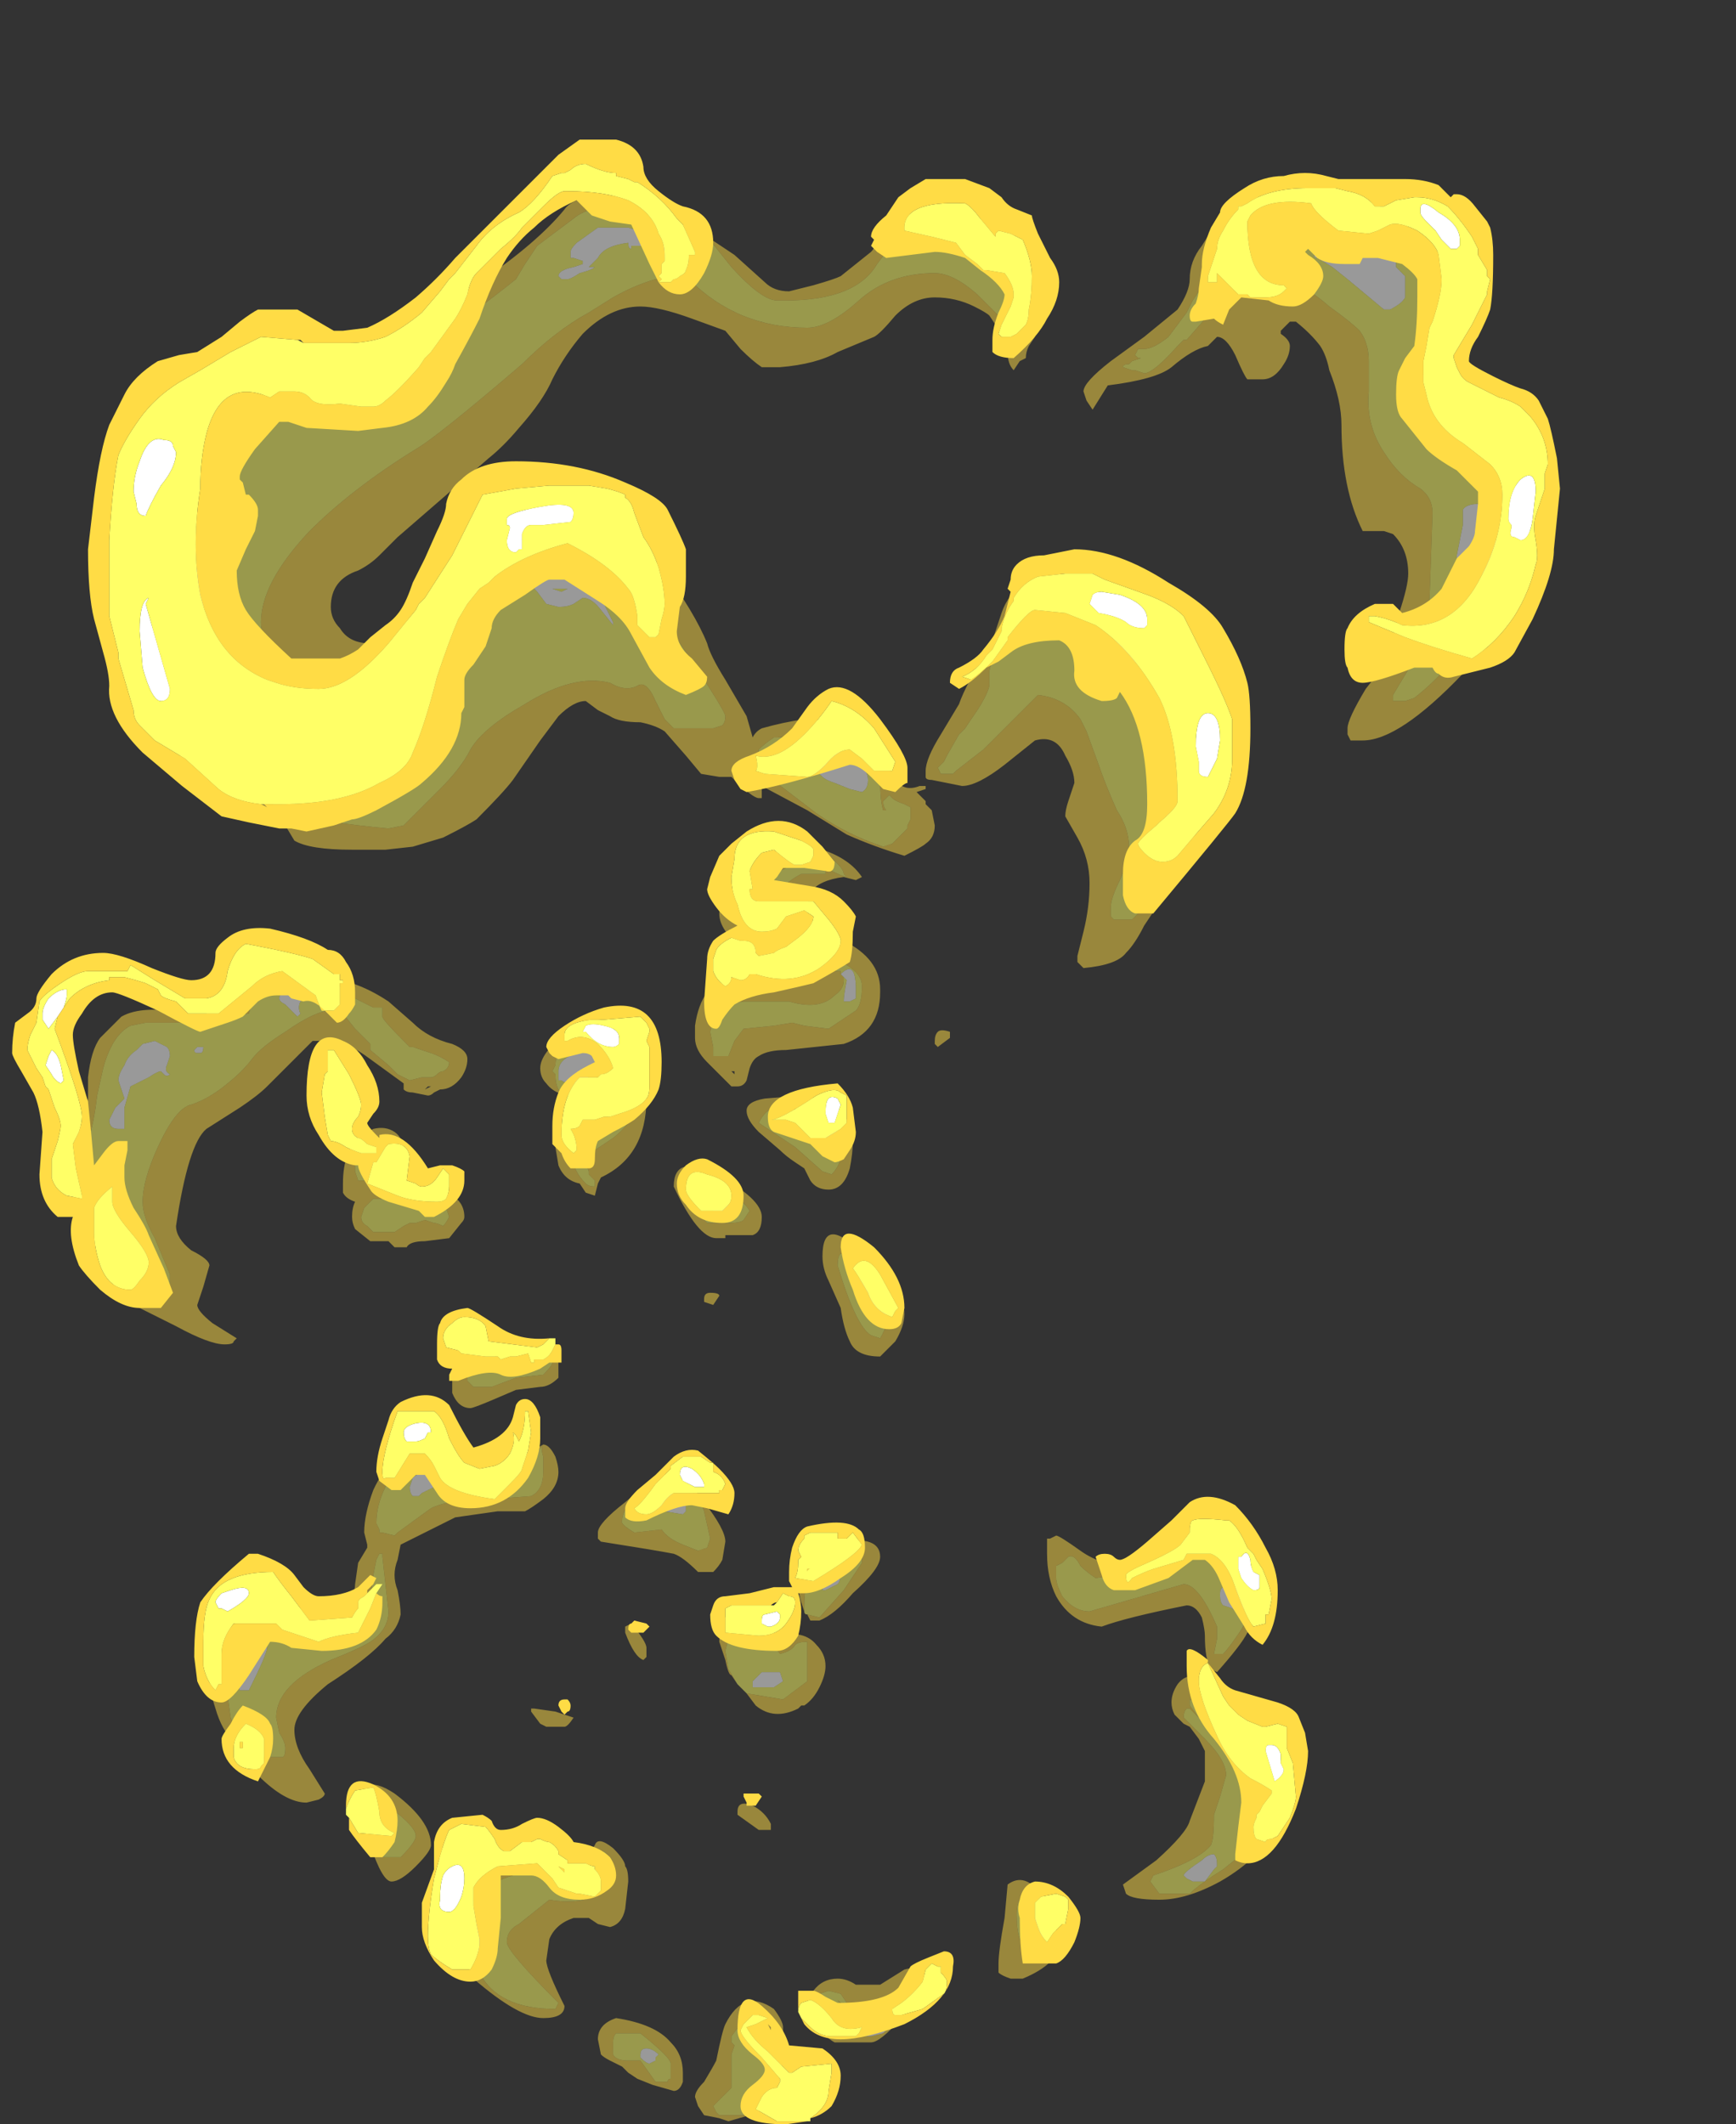 <?xml version="1.0" encoding="UTF-8" standalone="no"?>
<svg xmlns:ffdec="https://www.free-decompiler.com/flash" xmlns:xlink="http://www.w3.org/1999/xlink" ffdec:objectType="frame" height="245.0px" width="200.2px" xmlns="http://www.w3.org/2000/svg">
  <rect width="100%" height="100%" fill="#333333" stroke="none"/>
  <g transform="matrix(1.0, 0.0, 0.0, 1.0, 86.35, 159.1)">
    <use ffdec:characterId="200" height="31.8" transform="matrix(7.0, 0.0, 0.0, 7.0, -78.65, -137.05)" width="24.15" xlink:href="#shape0"/>
    <use ffdec:characterId="201" height="32.8" transform="matrix(7.0, 0.0, 0.0, 7.0, -84.95, -143.7)" width="25.5" xlink:href="#shape1"/>
  </g>
  <defs>
    <g id="shape0" transform="matrix(1.0, 0.0, 0.0, 1.0, 11.3, 20.9)">
      <path d="M12.0 -15.75 Q12.2 -15.75 12.25 -15.55 L12.25 -15.3 Q12.25 -14.95 12.2 -14.75 L12.15 -14.6 Q12.1 -14.65 11.95 -14.55 L11.8 -14.3 11.7 -14.3 Q11.6 -14.4 11.6 -14.6 L11.6 -14.9 11.7 -15.4 11.7 -15.65 Q11.75 -15.75 12.0 -15.75 M10.6 -19.65 L10.75 -19.5 10.75 -19.15 Q10.7 -19.05 10.5 -18.95 L10.4 -18.95 9.8 -19.45 9.55 -19.65 9.3 -19.8 Q9.25 -19.8 9.25 -19.85 L9.25 -19.95 9.95 -19.9 Q10.45 -19.8 10.6 -19.75 L10.6 -19.65 M6.4 -12.85 L6.1 -12.85 6.05 -12.95 6.0 -12.95 6.0 -12.85 5.95 -12.9 5.9 -13.0 Q5.6 -13.05 5.35 -13.25 5.2 -13.4 5.2 -13.5 5.2 -13.75 5.35 -13.75 5.45 -13.8 5.85 -13.55 6.1 -13.45 6.25 -13.25 L6.4 -12.95 6.4 -12.85 M6.8 -11.85 L6.9 -11.85 6.9 -11.8 6.85 -11.75 6.9 -11.65 6.9 -11.55 6.95 -11.4 6.9 -10.85 6.85 -10.6 6.8 -10.6 Q6.75 -10.65 6.75 -10.75 L6.7 -10.95 6.7 -11.6 6.75 -11.6 6.75 -11.65 Q6.75 -11.8 6.8 -11.85 M1.45 -11.65 Q1.9 -11.45 1.9 -11.2 1.9 -11.05 1.8 -11.0 L1.6 -11.05 1.35 -11.15 Q1.2 -11.2 1.15 -11.25 L1.0 -11.4 Q1.0 -11.45 1.0 -11.55 1.0 -11.85 1.45 -11.65 M1.5 -7.95 L1.45 -8.0 Q1.7 -8.25 1.7 -7.75 L1.7 -7.6 1.6 -7.55 1.5 -7.55 Q1.5 -7.65 1.55 -7.9 L1.5 -7.95 M1.05 -5.55 Q1.05 -5.65 1.1 -5.65 1.15 -5.65 1.2 -5.6 L1.25 -5.55 Q1.45 -5.4 1.45 -5.25 L1.4 -5.15 1.35 -5.15 1.25 -5.1 Q1.15 -5.1 1.05 -5.3 L1.0 -5.45 1.05 -5.55 M2.0 -2.95 Q2.2 -2.65 2.2 -2.5 L2.2 -2.4 Q2.15 -2.35 2.1 -2.35 2.05 -2.35 2.0 -2.45 L1.9 -2.55 Q1.7 -2.65 1.7 -2.7 L1.85 -2.7 1.75 -2.9 Q1.75 -3.0 1.8 -3.05 1.85 -3.1 2.0 -2.95 M8.0 2.55 L7.9 2.45 7.75 2.4 Q7.7 2.35 7.7 2.25 L7.7 2.2 Q7.7 2.05 7.9 2.1 8.05 2.1 8.1 2.2 L8.1 2.4 Q8.1 2.5 8.05 2.55 L8.0 2.55 M7.1 6.85 Q7.1 6.8 7.4 6.6 7.5 6.5 7.6 6.5 7.65 6.55 7.65 6.65 L7.65 6.7 7.6 6.75 7.45 6.95 7.25 6.95 7.15 6.9 7.1 6.85 M1.3 1.85 L1.4 1.75 Q1.45 1.75 1.45 1.85 1.45 2.0 1.4 2.05 L1.2 2.15 1.15 2.15 1.15 2.1 Q1.15 2.0 1.3 1.85 M0.45 3.5 L0.5 3.65 0.35 3.75 0.0 3.75 0.0 3.65 0.15 3.5 0.45 3.5 M4.7 7.55 Q4.9 7.5 4.9 7.7 L4.7 8.0 Q4.5 8.0 4.5 7.8 4.5 7.6 4.7 7.55 M2.25 9.35 L2.15 9.45 1.95 9.5 1.85 9.5 1.85 9.45 1.8 9.35 1.85 9.3 1.85 9.25 Q1.9 9.2 2.05 9.15 2.3 9.05 2.3 9.25 L2.25 9.35 M-9.4 -14.25 L-9.35 -14.3 Q-9.2 -14.45 -9.2 -14.55 L-9.05 -15.0 Q-8.95 -15.3 -8.7 -15.35 -8.65 -15.15 -8.7 -14.85 L-8.95 -14.4 Q-9.0 -14.3 -9.1 -13.85 L-9.2 -13.4 Q-9.2 -12.95 -8.75 -12.2 L-8.85 -12.2 Q-9.05 -12.2 -9.1 -12.45 L-9.15 -12.75 Q-9.15 -12.85 -9.25 -13.3 L-9.4 -13.3 Q-9.55 -13.3 -9.6 -13.45 L-9.6 -13.6 Q-9.6 -13.95 -9.5 -14.1 L-9.5 -14.2 -9.4 -14.25 M-1.2 -19.95 L-1.45 -19.8 Q-1.5 -19.9 -1.5 -19.95 L-1.45 -20.05 -1.3 -20.0 -1.2 -19.95 M-2.85 -19.55 Q-3.0 -19.45 -3.05 -19.45 L-3.15 -19.45 -3.2 -19.5 Q-3.2 -19.6 -2.95 -19.65 L-2.8 -19.7 -2.8 -19.75 -2.95 -19.8 -3.0 -19.8 -3.0 -19.9 Q-3.0 -19.95 -2.9 -20.05 L-2.55 -20.3 -2.05 -20.3 Q-1.7 -20.2 -1.7 -20.1 L-1.7 -20.05 -1.75 -20.0 -2.0 -20.0 -2.0 -19.95 Q-2.05 -19.95 -2.05 -20.05 -2.45 -20.0 -2.55 -19.8 L-2.7 -19.65 -2.6 -19.65 Q-2.65 -19.6 -2.85 -19.55 M-3.15 -14.35 L-3.3 -14.35 -3.15 -14.3 -3.05 -14.35 -3.15 -14.35 M-3.1 -14.85 L-2.75 -14.7 -2.55 -14.55 Q-2.5 -14.45 -2.5 -14.35 L-2.55 -14.25 -2.45 -14.1 Q-2.35 -13.9 -2.3 -13.8 L-2.3 -13.75 -2.5 -14.0 Q-2.65 -14.2 -2.8 -14.2 L-2.95 -14.1 Q-3.05 -14.05 -3.2 -14.05 L-3.4 -14.1 -3.55 -14.3 Q-3.65 -14.4 -3.65 -14.45 -3.65 -14.6 -3.5 -14.8 -3.3 -15.0 -3.1 -14.85 M-7.3 -7.75 L-7.25 -7.7 -7.45 -7.55 Q-7.5 -7.45 -7.45 -7.35 L-7.5 -7.3 -7.7 -7.5 Q-7.8 -7.55 -7.8 -7.6 -7.8 -7.7 -7.6 -7.75 L-7.3 -7.75 M-9.05 -6.8 Q-9.05 -6.7 -9.1 -6.7 L-9.15 -6.7 Q-9.2 -6.7 -9.2 -6.75 L-9.15 -6.8 -9.05 -6.8 M-9.6 -6.65 L-9.65 -6.5 Q-9.7 -6.4 -9.6 -6.35 -9.65 -6.3 -9.7 -6.35 L-9.75 -6.4 Q-9.8 -6.4 -9.95 -6.3 -10.15 -6.2 -10.25 -6.15 L-10.35 -5.8 -10.35 -5.45 -10.45 -5.45 Q-10.6 -5.45 -10.6 -5.6 L-10.5 -5.8 -10.35 -5.95 -10.45 -6.25 Q-10.45 -6.35 -10.35 -6.5 -10.3 -6.65 -10.15 -6.75 L-10.05 -6.85 -9.85 -6.9 -9.65 -6.8 Q-9.6 -6.75 -9.6 -6.65 M-2.6 -6.6 L-2.6 -6.5 -2.65 -6.4 -2.8 -6.15 -2.95 -6.2 Q-3.1 -6.2 -3.15 -6.25 L-3.2 -6.25 Q-3.2 -6.3 -3.2 -6.4 -3.2 -6.6 -2.9 -6.7 -2.65 -6.8 -2.6 -6.6 M-0.85 -4.45 Q-0.7 -4.55 -0.55 -4.35 L-0.45 -4.3 Q-0.4 -4.2 -0.4 -4.15 L-0.4 -4.05 -0.45 -4.05 Q-0.65 -4.05 -0.75 -4.2 -0.85 -4.3 -0.85 -4.35 L-0.85 -4.45 M-1.1 0.8 L-1.1 0.85 -1.15 0.9 -1.45 0.85 Q-1.6 0.85 -1.6 0.75 L-1.6 0.7 Q-1.6 0.6 -1.5 0.6 L-1.35 0.55 Q-1.1 0.6 -1.1 0.75 L-1.1 0.8 M-5.2 0.3 Q-5.2 0.4 -5.25 0.45 L-5.45 0.55 -5.5 0.6 -5.6 0.6 Q-5.65 0.55 -5.65 0.45 L-5.6 0.3 Q-5.5 0.2 -5.3 0.2 L-5.2 0.3 M-8.0 3.1 Q-8.0 3.2 -8.3 3.8 L-8.45 3.8 -8.5 3.65 -8.55 3.55 Q-8.55 3.4 -8.25 3.05 -8.0 2.7 -8.0 3.1 M-1.75 9.7 Q-1.65 9.7 -1.55 9.8 L-1.6 9.85 -1.6 9.9 -1.7 9.95 Q-1.75 9.95 -1.85 9.85 L-1.85 9.8 Q-1.85 9.7 -1.75 9.7 M-4.3 7.95 Q-4.3 8.2 -4.4 8.25 L-4.5 8.25 -4.55 7.9 -4.55 7.45 -4.5 7.4 -4.45 7.4 Q-4.35 7.45 -4.35 7.6 -4.35 7.65 -4.2 7.65 -4.3 7.75 -4.3 7.95" fill="#ffffff" fill-opacity="0.498" fill-rule="evenodd" stroke="none"/>
      <path d="M12.0 -15.75 Q11.75 -15.75 11.7 -15.65 L11.7 -15.4 11.6 -14.9 11.6 -14.6 Q11.6 -14.4 11.7 -14.3 L11.8 -14.3 11.95 -14.55 Q12.1 -14.65 12.15 -14.6 L12.2 -14.75 Q12.25 -14.95 12.25 -15.3 L12.25 -15.55 Q12.2 -15.75 12.0 -15.75 M12.35 -15.4 Q12.35 -14.65 12.0 -13.9 11.6 -13.1 10.9 -12.55 L10.75 -12.5 10.55 -12.5 10.55 -12.6 10.85 -13.1 Q11.15 -13.65 11.15 -14.15 L11.2 -15.6 Q11.2 -15.85 11.0 -16.0 10.65 -16.2 10.4 -16.6 10.1 -17.05 10.15 -17.6 L10.15 -18.1 Q10.15 -18.4 10.0 -18.6 9.85 -18.75 9.5 -19.0 9.1 -19.35 8.9 -19.35 L8.2 -19.3 7.85 -19.25 7.15 -18.45 7.1 -18.45 7.0 -18.35 Q6.6 -17.9 6.45 -17.9 L6.3 -17.95 6.25 -17.95 6.1 -18.0 Q6.1 -18.05 6.2 -18.05 L6.25 -18.1 6.4 -18.15 6.35 -18.15 6.3 -18.2 6.35 -18.3 6.45 -18.3 Q6.6 -18.3 6.85 -18.5 L7.15 -18.9 7.25 -19.1 8.0 -20.2 Q9.0 -20.4 9.55 -20.2 L10.25 -19.9 Q10.8 -19.8 11.05 -19.5 11.25 -19.3 11.25 -19.0 11.25 -18.9 11.1 -18.55 10.95 -18.2 10.95 -18.15 10.95 -17.95 11.65 -16.85 12.35 -15.8 12.35 -15.4 M-0.75 -20.15 L-0.35 -19.65 Q0.15 -19.1 0.4 -19.1 L0.55 -19.1 Q1.7 -19.1 2.05 -19.7 L2.35 -20.1 Q2.55 -20.3 3.05 -20.3 4.0 -20.3 4.35 -19.75 L4.45 -19.65 4.5 -19.4 4.5 -19.25 Q4.5 -18.95 4.35 -18.8 L4.1 -18.8 3.7 -19.2 Q3.3 -19.55 3.0 -19.55 2.25 -19.55 1.75 -19.1 1.25 -18.65 0.9 -18.65 -0.25 -18.65 -1.05 -19.45 L-1.6 -19.45 Q-1.95 -19.35 -2.3 -19.15 L-2.7 -18.9 Q-3.25 -18.6 -3.8 -18.05 -5.2 -16.85 -5.55 -16.65 -6.6 -16.0 -7.3 -15.3 -8.1 -14.45 -8.1 -13.8 -8.1 -13.55 -7.85 -13.1 -7.55 -12.65 -7.25 -12.5 L-6.65 -12.55 Q-6.25 -12.75 -5.9 -13.1 -5.65 -13.35 -5.25 -13.85 L-4.45 -14.65 Q-3.85 -15.2 -3.65 -15.2 -2.75 -15.2 -2.45 -15.0 L-2.05 -14.5 Q-1.5 -13.95 -1.4 -13.75 -0.45 -12.35 -0.45 -12.25 -0.45 -12.15 -0.5 -12.1 L-0.65 -12.05 -1.3 -12.05 -1.45 -12.2 -1.6 -12.5 Q-1.75 -12.85 -1.9 -12.75 -2.1 -12.65 -2.35 -12.8 -2.95 -12.95 -3.75 -12.45 -4.45 -12.05 -4.65 -11.7 -4.8 -11.4 -5.15 -11.05 L-5.75 -10.45 -6.0 -10.4 Q-7.1 -10.5 -7.55 -10.65 -7.75 -10.7 -7.85 -10.75 L-8.1 -10.95 -8.15 -11.0 Q-8.35 -11.1 -8.7 -11.25 -9.1 -11.85 -9.4 -12.5 -9.6 -12.95 -9.7 -13.3 -9.8 -13.6 -9.8 -13.85 -9.8 -14.05 -9.65 -14.4 L-9.6 -14.45 -9.4 -14.95 -9.25 -15.2 -9.15 -15.4 -8.85 -15.9 -8.25 -16.85 -8.2 -16.95 Q-7.7 -17.55 -6.9 -17.8 -6.0 -18.05 -5.2 -18.5 -4.65 -18.85 -3.9 -19.45 L-3.75 -19.7 -3.55 -20.0 -2.95 -20.45 Q-2.65 -20.7 -2.1 -20.6 L-1.65 -20.5 -1.45 -20.4 -0.95 -20.25 -0.9 -20.25 -0.75 -20.15 M10.6 -19.65 L10.6 -19.75 Q10.45 -19.8 9.95 -19.9 L9.25 -19.95 9.25 -19.85 Q9.25 -19.8 9.3 -19.8 L9.55 -19.65 9.8 -19.45 10.4 -18.95 10.5 -18.95 Q10.7 -19.05 10.75 -19.15 L10.75 -19.5 10.6 -19.65 M6.05 -13.75 Q6.55 -13.45 6.8 -13.2 6.95 -13.05 7.0 -12.9 L7.05 -12.8 7.05 -11.95 Q7.05 -11.85 7.15 -11.55 L7.2 -11.45 7.25 -11.15 Q7.25 -10.95 7.15 -10.65 L7.15 -10.6 7.1 -10.35 6.95 -9.9 Q6.85 -9.6 6.6 -9.3 L6.35 -9.0 6.25 -8.9 5.95 -8.9 5.9 -8.95 5.9 -9.1 Q5.9 -9.25 6.05 -9.55 6.2 -9.9 6.2 -10.1 6.2 -10.4 6.0 -10.7 5.8 -11.15 5.7 -11.45 L5.5 -12.0 5.4 -12.2 Q5.15 -12.55 4.7 -12.6 L3.8 -11.7 3.35 -11.35 3.3 -11.3 3.1 -11.3 3.05 -11.4 3.15 -11.5 3.2 -11.6 3.4 -11.95 3.5 -12.05 3.6 -12.2 Q3.85 -12.55 3.9 -12.75 L3.9 -13.0 4.0 -13.4 4.05 -13.45 4.15 -13.7 4.3 -13.95 4.5 -14.1 Q4.95 -14.35 5.7 -14.0 L6.0 -13.8 6.05 -13.75 M6.8 -11.85 Q6.75 -11.8 6.75 -11.65 L6.75 -11.6 6.7 -11.6 6.7 -10.95 6.75 -10.75 Q6.75 -10.65 6.8 -10.6 L6.85 -10.6 6.9 -10.85 6.95 -11.4 6.9 -11.55 6.9 -11.65 6.85 -11.75 6.9 -11.8 6.9 -11.85 6.8 -11.85 M6.4 -12.85 L6.4 -12.95 6.25 -13.25 Q6.1 -13.45 5.85 -13.55 5.45 -13.8 5.35 -13.75 5.2 -13.75 5.2 -13.5 5.2 -13.4 5.35 -13.25 5.6 -13.05 5.9 -13.0 L5.95 -12.9 6.0 -12.85 6.0 -12.95 6.05 -12.95 6.1 -12.85 6.4 -12.85 M1.4 -11.9 L1.55 -11.85 1.8 -11.7 Q2.1 -11.5 2.1 -11.2 2.1 -10.85 2.15 -10.7 L2.2 -10.7 Q2.15 -10.75 2.15 -10.85 L2.25 -10.95 2.3 -10.9 Q2.35 -10.85 2.5 -10.8 L2.6 -10.75 2.6 -10.55 2.55 -10.45 2.55 -10.4 2.3 -10.15 2.15 -10.1 Q1.55 -10.3 1.05 -10.65 L0.2 -11.3 0.1 -11.3 0.1 -11.35 Q0.05 -11.35 0.05 -11.45 L0.1 -11.5 0.1 -11.7 Q0.2 -11.8 0.35 -11.9 L0.4 -11.9 1.0 -11.95 1.3 -11.9 1.4 -11.9 M1.45 -11.65 Q1.0 -11.85 1.0 -11.55 1.0 -11.45 1.0 -11.4 L1.15 -11.25 Q1.2 -11.2 1.35 -11.15 L1.6 -11.05 1.8 -11.0 Q1.9 -11.05 1.9 -11.2 1.9 -11.45 1.45 -11.65 M1.15 -9.95 L1.25 -9.95 Q1.5 -9.75 1.5 -9.65 L1.55 -9.6 Q1.5 -9.6 1.2 -9.75 L1.2 -9.65 1.0 -9.65 0.8 -9.65 Q0.4 -9.45 0.3 -9.05 L0.3 -8.85 Q0.3 -8.7 0.35 -8.55 L0.45 -8.35 0.95 -8.35 Q1.3 -8.3 1.55 -8.15 1.8 -8.0 1.8 -7.8 1.8 -7.5 1.7 -7.4 L1.25 -7.1 0.85 -7.15 0.65 -7.2 0.35 -7.15 -0.15 -7.1 -0.3 -6.9 -0.4 -6.65 -0.65 -6.65 -0.65 -6.8 -0.7 -7.05 -0.65 -7.25 Q-0.5 -7.4 -0.5 -7.5 L-0.15 -7.55 0.6 -7.55 Q1.1 -7.4 1.35 -7.65 1.5 -7.75 1.5 -7.9 L1.5 -7.95 1.55 -7.9 Q1.5 -7.65 1.5 -7.55 L1.6 -7.55 1.7 -7.6 1.7 -7.75 Q1.7 -8.25 1.45 -8.0 L1.45 -8.05 1.4 -8.05 0.3 -8.1 0.25 -8.2 0.15 -8.25 -0.1 -8.5 Q-0.2 -8.6 -0.25 -8.65 L-0.25 -8.8 Q-0.25 -9.15 0.05 -9.45 L0.35 -9.65 0.55 -9.75 0.6 -9.8 Q0.8 -9.9 1.05 -9.95 L1.15 -9.95 M0.7 -5.75 L0.85 -5.75 1.2 -5.65 1.5 -5.4 Q1.55 -5.35 1.55 -5.2 L1.45 -4.95 Q1.4 -4.8 1.3 -4.7 L1.15 -4.75 0.7 -5.15 0.1 -5.55 Q0.2 -5.75 0.35 -5.8 L0.7 -5.75 M1.05 -5.55 L1.0 -5.45 1.05 -5.3 Q1.15 -5.1 1.25 -5.1 L1.35 -5.15 1.4 -5.15 1.45 -5.25 Q1.45 -5.4 1.25 -5.55 L1.2 -5.6 Q1.15 -5.65 1.1 -5.65 1.05 -5.65 1.05 -5.55 M2.0 -2.95 Q1.85 -3.1 1.8 -3.05 1.75 -3.0 1.75 -2.9 L1.85 -2.7 1.7 -2.7 Q1.7 -2.65 1.9 -2.55 L2.0 -2.45 Q2.05 -2.35 2.1 -2.35 2.15 -2.35 2.2 -2.4 L2.2 -2.5 Q2.2 -2.65 2.0 -2.95 M1.95 -2.05 Q1.7 -2.2 1.4 -3.2 1.4 -3.35 1.45 -3.4 1.7 -3.25 2.0 -3.0 2.25 -2.7 2.25 -2.55 2.25 -2.25 2.1 -2.0 L1.95 -2.05 M6.9 1.4 Q7.1 1.2 7.65 1.3 8.25 1.75 8.25 2.3 8.25 2.45 8.05 2.8 7.85 3.1 7.75 3.2 L7.6 3.2 7.65 2.95 7.65 2.75 Q7.35 2.05 7.1 2.05 L5.55 2.5 Q5.3 2.5 5.1 2.25 5.0 2.05 5.0 1.95 L5.0 1.75 5.1 1.7 5.2 1.6 Q5.3 1.55 5.4 1.75 5.5 1.85 5.65 1.95 5.95 1.9 6.2 1.95 L6.4 1.8 6.7 1.65 6.9 1.4 M8.0 2.55 L8.05 2.55 Q8.1 2.5 8.1 2.4 L8.1 2.2 Q8.05 2.1 7.9 2.1 7.7 2.05 7.7 2.2 L7.7 2.25 Q7.7 2.35 7.75 2.4 L7.9 2.45 8.0 2.55 M6.55 6.95 L6.6 6.85 Q7.35 6.6 7.55 6.35 7.6 6.25 7.6 5.85 L7.7 5.55 7.8 5.2 Q7.8 4.95 7.45 4.6 L7.1 4.25 Q7.1 4.15 7.15 4.1 L7.2 4.1 7.35 4.25 7.2 4.05 7.2 3.95 7.4 4.05 7.4 4.0 7.45 4.0 7.5 4.05 Q7.75 4.2 8.0 4.4 L8.1 4.4 8.2 4.55 Q8.65 5.0 8.65 5.4 8.65 5.9 8.45 6.1 8.35 6.3 8.0 6.55 L7.75 6.75 Q7.35 7.0 7.2 7.15 L6.7 7.15 6.55 6.95 M7.75 4.65 L7.8 4.7 7.75 4.6 7.6 4.5 7.75 4.65 M7.1 6.85 L7.15 6.9 7.25 6.95 7.45 6.95 7.6 6.75 7.65 6.7 7.65 6.65 Q7.65 6.55 7.6 6.5 7.5 6.5 7.4 6.6 7.1 6.8 7.1 6.85 M0.85 2.5 L0.85 2.4 Q0.85 2.2 0.9 1.95 1.0 1.65 1.15 1.55 L1.7 1.55 1.7 1.5 1.8 1.55 1.8 1.7 1.5 2.15 1.1 2.6 0.9 2.55 Q0.85 2.55 0.85 2.5 M1.3 1.85 Q1.15 2.0 1.15 2.1 L1.15 2.15 1.2 2.15 1.4 2.05 Q1.45 2.0 1.45 1.85 1.45 1.75 1.4 1.75 L1.3 1.85 M-0.25 3.7 L-0.4 3.45 -0.45 3.15 -0.4 2.95 Q-0.35 2.85 -0.25 2.8 L-0.2 2.8 -0.2 2.75 0.0 2.75 0.2 3.05 Q0.4 3.1 0.45 3.2 0.65 3.15 0.7 3.05 0.75 3.0 0.9 3.0 L0.9 3.65 0.5 3.95 -0.1 3.85 -0.25 3.7 M0.45 3.5 L0.15 3.5 0.0 3.65 0.0 3.75 0.35 3.75 0.5 3.65 0.45 3.5 M4.85 7.4 L4.9 7.5 4.95 7.7 4.85 7.9 Q4.75 8.05 4.75 8.15 4.55 8.15 4.4 7.9 4.35 7.75 4.35 7.5 4.35 7.25 4.45 7.2 L4.65 7.2 Q4.8 7.25 4.85 7.4 M4.7 7.55 Q4.5 7.6 4.5 7.8 4.5 8.0 4.7 8.0 L4.9 7.7 Q4.9 7.5 4.7 7.55 M1.85 9.5 L1.8 9.5 Q1.45 9.5 1.25 9.3 1.1 9.2 1.1 9.1 L1.1 8.8 1.25 8.75 1.45 8.8 1.55 8.95 1.6 9.0 1.45 8.95 1.4 8.9 Q1.45 9.0 1.8 9.2 L1.85 9.2 2.1 9.0 2.15 8.95 2.35 8.85 2.6 8.5 2.65 8.55 2.7 8.7 2.7 8.85 2.6 9.0 2.25 9.35 2.3 9.25 Q2.3 9.05 2.05 9.15 1.9 9.2 1.85 9.25 L1.85 9.3 1.8 9.35 1.85 9.45 1.85 9.5 M-0.05 10.8 L-0.55 10.8 -0.6 10.75 -0.65 10.65 -0.35 10.35 -0.35 9.8 -0.3 9.65 -0.35 9.6 -0.35 9.5 -0.2 9.3 -0.1 9.3 Q0.05 9.15 0.25 9.2 L0.25 10.25 0.0 10.8 -0.05 10.8 M-9.4 -14.25 L-9.5 -14.2 -9.5 -14.1 Q-9.6 -13.95 -9.6 -13.6 L-9.6 -13.45 Q-9.55 -13.3 -9.4 -13.3 L-9.25 -13.3 Q-9.15 -12.85 -9.15 -12.75 L-9.1 -12.45 Q-9.05 -12.2 -8.85 -12.2 L-8.75 -12.2 Q-9.2 -12.95 -9.2 -13.4 L-9.1 -13.85 Q-9.0 -14.3 -8.95 -14.4 L-8.7 -14.85 Q-8.65 -15.15 -8.7 -15.35 -8.95 -15.3 -9.05 -15.0 L-9.2 -14.55 Q-9.2 -14.45 -9.35 -14.3 L-9.4 -14.25 M-3.1 -14.85 Q-3.3 -15.0 -3.5 -14.8 -3.65 -14.6 -3.65 -14.45 -3.65 -14.4 -3.55 -14.3 L-3.4 -14.1 -3.2 -14.05 Q-3.05 -14.05 -2.95 -14.1 L-2.8 -14.2 Q-2.65 -14.2 -2.5 -14.0 L-2.3 -13.75 -2.3 -13.8 Q-2.35 -13.9 -2.45 -14.1 L-2.55 -14.25 -2.5 -14.35 Q-2.5 -14.45 -2.55 -14.55 L-2.75 -14.7 -3.1 -14.85 M-3.15 -14.35 L-3.05 -14.35 -3.15 -14.3 -3.3 -14.35 -3.15 -14.35 M-2.85 -19.55 Q-2.65 -19.6 -2.6 -19.65 L-2.7 -19.65 -2.55 -19.8 Q-2.45 -20.0 -2.05 -20.05 -2.05 -19.95 -2.0 -19.95 L-2.0 -20.0 -1.75 -20.0 -1.7 -20.05 -1.7 -20.1 Q-1.7 -20.2 -2.05 -20.3 L-2.55 -20.3 -2.9 -20.05 Q-3.0 -19.95 -3.0 -19.9 L-3.0 -19.8 -2.95 -19.8 -2.8 -19.75 -2.8 -19.7 -2.95 -19.65 Q-3.2 -19.6 -3.2 -19.5 L-3.15 -19.45 -3.05 -19.45 Q-3.0 -19.45 -2.85 -19.55 M-1.2 -19.95 L-1.3 -20.0 -1.45 -20.05 -1.5 -19.95 Q-1.5 -19.9 -1.45 -19.8 L-1.2 -19.95 M-5.3 -6.7 Q-5.15 -6.65 -5.0 -6.55 -5.0 -6.45 -5.1 -6.4 -5.15 -6.4 -5.2 -6.35 -5.25 -6.3 -5.3 -6.3 L-5.45 -6.3 -5.65 -6.25 -5.85 -6.35 -6.0 -6.5 -6.3 -6.75 -6.3 -6.85 -6.55 -7.1 -6.75 -7.35 -6.95 -7.4 Q-7.2 -7.4 -7.7 -7.05 -8.1 -6.8 -8.25 -6.6 -8.4 -6.4 -8.65 -6.2 -8.95 -5.95 -9.25 -5.85 -9.5 -5.8 -9.8 -5.15 -10.05 -4.6 -10.05 -4.25 -10.05 -4.0 -9.85 -3.65 L-9.6 -3.05 -9.6 -2.7 -9.75 -2.65 Q-9.95 -2.65 -10.15 -2.8 L-10.45 -3.1 -10.85 -3.55 -11.0 -4.0 Q-11.1 -4.35 -11.1 -4.5 L-11.1 -4.55 Q-11.1 -4.75 -11.05 -4.95 L-11.0 -5.15 -10.95 -5.25 Q-10.85 -5.55 -10.8 -6.0 L-10.7 -6.45 Q-10.55 -7.0 -10.25 -7.15 L-10.0 -7.2 -9.4 -7.2 -8.9 -7.25 -8.75 -7.3 -8.3 -7.35 Q-8.2 -7.7 -8.1 -7.8 -7.95 -7.9 -7.6 -7.9 L-6.8 -7.8 -6.55 -7.6 -6.25 -7.45 -6.1 -7.45 -6.1 -7.3 Q-6.1 -7.25 -5.75 -6.9 L-5.65 -6.8 -5.6 -6.8 -5.45 -6.75 -5.3 -6.7 M-7.3 -7.75 L-7.6 -7.75 Q-7.8 -7.7 -7.8 -7.6 -7.8 -7.55 -7.7 -7.5 L-7.5 -7.3 -7.45 -7.35 Q-7.5 -7.45 -7.45 -7.55 L-7.25 -7.7 -7.3 -7.75 M-6.45 -5.35 L-6.05 -5.3 -6.0 -5.3 -6.0 -5.15 Q-6.0 -5.1 -6.05 -4.95 L-6.1 -4.9 -6.1 -4.85 -6.25 -4.6 -6.5 -4.6 -6.55 -4.75 -6.55 -4.95 Q-6.55 -5.25 -6.45 -5.35 M-5.65 -3.9 L-5.75 -3.85 -5.9 -3.75 -6.25 -3.75 -6.35 -3.85 Q-6.45 -3.9 -6.45 -4.0 L-6.4 -4.15 -6.25 -4.3 -5.7 -4.3 -5.55 -4.25 -5.25 -4.25 -5.1 -4.3 -4.95 -4.3 -5.05 -4.15 -5.0 -4.0 Q-5.05 -3.9 -5.1 -3.85 -5.2 -3.9 -5.25 -3.9 L-5.4 -3.95 -5.55 -3.9 -5.65 -3.9 M-9.6 -6.65 Q-9.6 -6.75 -9.65 -6.8 L-9.85 -6.9 -10.05 -6.85 -10.15 -6.75 Q-10.3 -6.65 -10.35 -6.5 -10.45 -6.35 -10.45 -6.25 L-10.35 -5.95 -10.5 -5.8 -10.6 -5.6 Q-10.6 -5.45 -10.45 -5.45 L-10.35 -5.45 -10.35 -5.8 -10.25 -6.15 Q-10.15 -6.2 -9.95 -6.3 -9.8 -6.4 -9.75 -6.4 L-9.7 -6.35 Q-9.65 -6.3 -9.6 -6.35 -9.7 -6.4 -9.65 -6.5 L-9.6 -6.65 M-9.05 -6.8 L-9.15 -6.8 -9.2 -6.75 Q-9.2 -6.7 -9.15 -6.7 L-9.1 -6.7 Q-9.05 -6.7 -9.05 -6.8 M-2.35 -6.8 Q-2.2 -6.7 -2.1 -6.5 -1.95 -6.3 -1.9 -6.0 L-1.9 -5.9 Q-1.9 -5.8 -1.95 -5.7 -2.05 -5.5 -2.3 -5.3 L-2.6 -5.1 -2.75 -4.9 -2.7 -4.75 -2.7 -4.7 -2.6 -4.6 -2.6 -4.5 Q-2.7 -4.5 -2.75 -4.55 -2.85 -4.65 -2.9 -4.75 -3.0 -4.95 -3.0 -5.1 -3.0 -5.25 -2.7 -5.45 L-2.15 -5.8 -2.1 -5.85 -2.1 -5.95 Q-2.1 -6.05 -2.25 -6.15 -2.4 -6.3 -2.55 -6.3 -2.6 -6.3 -2.65 -6.25 L-2.75 -6.1 -2.8 -6.0 -3.15 -6.05 -3.2 -6.1 Q-3.25 -6.2 -3.25 -6.35 L-3.3 -6.4 -3.25 -6.5 Q-3.25 -6.7 -3.05 -6.9 L-2.95 -6.9 Q-2.6 -6.95 -2.4 -6.8 L-2.35 -6.8 M-2.6 -6.6 Q-2.65 -6.8 -2.9 -6.7 -3.2 -6.6 -3.2 -6.4 -3.2 -6.3 -3.2 -6.25 L-3.15 -6.25 Q-3.1 -6.2 -2.95 -6.2 L-2.8 -6.15 -2.65 -6.4 -2.6 -6.5 -2.6 -6.6 M-0.85 -4.45 L-0.85 -4.35 Q-0.85 -4.3 -0.75 -4.2 -0.65 -4.05 -0.45 -4.05 L-0.4 -4.05 -0.4 -4.15 Q-0.4 -4.2 -0.45 -4.3 L-0.55 -4.35 Q-0.7 -4.55 -0.85 -4.45 M-1.0 -4.15 Q-1.1 -4.3 -1.1 -4.35 -1.1 -4.75 -0.65 -4.55 -0.2 -4.35 -0.05 -4.1 L-0.15 -3.95 Q-0.2 -3.9 -0.4 -3.9 L-0.75 -3.9 -1.0 -4.15 M-4.45 -1.2 L-4.5 -1.2 -4.6 -1.2 -4.7 -1.3 -4.7 -1.5 Q-4.7 -1.95 -4.4 -1.8 L-4.15 -1.65 -4.0 -1.65 -4.0 -1.6 -3.85 -1.6 Q-3.55 -1.6 -3.45 -1.65 L-3.35 -1.8 -3.3 -1.6 Q-3.3 -1.55 -3.45 -1.4 L-3.9 -1.35 -4.3 -1.2 -4.45 -1.2 M-3.45 -0.25 Q-3.5 -0.2 -3.45 -0.05 L-3.45 0.2 Q-3.45 0.5 -3.65 0.6 L-4.3 0.65 Q-5.0 0.65 -5.3 0.8 L-5.85 1.2 -5.9 1.25 -6.1 1.2 -6.15 1.2 -6.15 1.15 -6.2 1.05 Q-6.2 0.75 -6.05 0.45 -5.9 0.05 -5.55 0.05 -5.15 0.05 -4.95 0.15 -4.65 0.3 -4.3 0.35 -3.95 0.3 -3.7 0.05 L-3.45 -0.25 M-0.8 0.85 L-0.7 1.3 -0.75 1.45 -0.9 1.5 -1.15 1.4 Q-1.4 1.3 -1.5 1.15 L-1.95 1.2 Q-2.2 1.05 -2.15 1.0 -2.15 0.8 -1.9 0.65 -1.8 0.6 -1.4 0.35 L-1.2 0.4 Q-0.9 0.55 -0.8 0.85 M-1.1 0.8 L-1.1 0.75 Q-1.1 0.6 -1.35 0.55 L-1.5 0.6 Q-1.6 0.6 -1.6 0.7 L-1.6 0.75 Q-1.6 0.85 -1.45 0.85 L-1.15 0.9 -1.1 0.85 -1.1 0.8 M-3.65 0.2 L-4.25 0.5 Q-4.15 0.5 -3.95 0.4 -3.7 0.3 -3.65 0.2 M-5.2 0.3 L-5.3 0.2 Q-5.5 0.2 -5.6 0.3 L-5.65 0.45 Q-5.65 0.55 -5.6 0.6 L-5.5 0.6 -5.45 0.55 -5.25 0.45 Q-5.2 0.4 -5.2 0.3 M-2.3 6.7 Q-2.3 6.95 -2.5 7.1 -2.75 7.35 -3.35 7.25 L-3.85 7.65 Q-4.05 7.75 -4.05 7.95 -4.05 8.1 -3.2 8.95 L-3.25 9.05 Q-4.2 9.05 -4.5 8.45 -4.65 8.15 -4.65 7.45 -4.65 7.2 -4.3 7.0 -3.8 6.7 -2.8 6.75 L-2.55 6.75 Q-2.55 6.5 -2.45 6.45 L-2.35 6.55 Q-2.3 6.6 -2.3 6.7 M-7.15 2.8 Q-6.85 2.75 -6.65 2.7 -6.3 2.55 -6.3 2.3 L-6.25 1.9 -6.2 1.65 -6.15 1.55 -6.1 1.55 -6.1 1.6 -6.0 2.5 Q-6.0 2.8 -6.3 3.0 -6.45 3.1 -6.95 3.3 -7.85 3.7 -7.85 4.25 L-7.8 4.5 Q-7.7 4.65 -7.7 4.75 -7.7 4.9 -7.75 4.9 L-8.1 4.9 -8.35 4.6 Q-8.55 4.4 -8.6 4.25 L-8.65 3.9 -8.7 3.6 Q-8.7 3.4 -8.6 3.2 -8.45 2.85 -8.2 2.8 L-7.75 2.8 -7.15 2.8 M-8.0 3.1 Q-8.0 2.7 -8.25 3.05 -8.55 3.4 -8.55 3.55 L-8.5 3.65 -8.45 3.8 -8.3 3.8 Q-8.0 3.2 -8.0 3.1 M-5.95 5.75 Q-5.55 6.05 -5.55 6.2 -5.55 6.3 -5.8 6.55 L-6.1 6.55 -6.3 6.15 -6.35 5.85 Q-6.35 5.5 -5.95 5.75 M-1.75 9.7 Q-1.85 9.7 -1.85 9.8 L-1.85 9.85 Q-1.75 9.95 -1.7 9.95 L-1.6 9.9 -1.6 9.85 -1.55 9.8 Q-1.65 9.7 -1.75 9.7 M-2.2 9.45 L-1.85 9.45 Q-1.35 9.85 -1.35 9.95 L-1.35 10.2 Q-1.4 10.2 -1.4 10.25 L-1.6 10.25 -1.85 9.9 -2.05 9.9 Q-2.25 9.9 -2.3 9.8 L-2.3 9.6 Q-2.3 9.5 -2.25 9.45 L-2.2 9.45 M-4.3 7.95 Q-4.3 7.75 -4.2 7.65 -4.35 7.65 -4.35 7.6 -4.35 7.45 -4.45 7.4 L-4.5 7.4 -4.55 7.45 -4.55 7.9 -4.5 8.25 -4.4 8.25 Q-4.3 8.2 -4.3 7.95" fill="#ffff66" fill-opacity="0.498" fill-rule="evenodd" stroke="none"/>
      <path d="M11.65 -19.1 Q11.65 -18.95 11.45 -18.6 11.3 -18.25 11.3 -18.05 11.3 -17.8 11.4 -17.65 L11.75 -17.3 12.35 -16.6 12.65 -15.85 12.85 -15.1 Q12.85 -14.15 11.7 -12.95 10.65 -11.85 10.05 -11.85 L9.85 -11.85 9.8 -11.95 9.8 -12.05 Q9.8 -12.2 10.1 -12.7 10.5 -13.2 10.5 -13.35 L10.65 -13.95 Q10.8 -14.4 10.8 -14.6 10.8 -15.0 10.55 -15.25 L10.4 -15.3 10.05 -15.3 Q9.7 -16.0 9.7 -17.05 9.7 -17.45 9.5 -17.95 9.45 -18.2 9.35 -18.35 9.2 -18.55 8.95 -18.75 L8.85 -18.75 8.7 -18.6 8.7 -18.55 Q8.85 -18.45 8.85 -18.35 8.85 -18.2 8.75 -18.05 8.6 -17.8 8.4 -17.8 L8.15 -17.8 Q8.1 -17.85 7.95 -18.2 7.8 -18.5 7.65 -18.5 L7.5 -18.35 Q7.25 -18.3 6.9 -18.0 6.65 -17.8 5.85 -17.7 L5.6 -17.3 5.5 -17.45 5.45 -17.6 Q5.45 -17.75 5.9 -18.1 L6.45 -18.5 7.0 -18.95 Q7.2 -19.25 7.2 -19.45 7.2 -19.75 7.4 -20.0 L7.65 -20.4 Q7.7 -20.6 8.15 -20.8 L9.8 -20.8 Q10.2 -20.8 10.7 -20.4 L11.2 -19.95 11.45 -19.8 Q11.6 -19.7 11.6 -19.55 L11.65 -19.1 M-9.65 -14.4 Q-9.8 -14.05 -9.8 -13.85 -9.8 -13.6 -9.7 -13.3 -9.6 -12.95 -9.4 -12.5 -9.1 -11.85 -8.7 -11.25 -8.35 -11.1 -8.15 -11.0 L-8.1 -10.95 -7.85 -10.75 Q-7.75 -10.7 -7.55 -10.65 -7.1 -10.5 -6.0 -10.4 L-5.75 -10.45 -5.15 -11.05 Q-4.8 -11.4 -4.65 -11.7 -4.45 -12.05 -3.75 -12.45 -2.95 -12.95 -2.35 -12.8 -2.1 -12.65 -1.9 -12.75 -1.75 -12.85 -1.6 -12.5 L-1.45 -12.2 -1.3 -12.05 -0.65 -12.05 -0.5 -12.1 Q-0.45 -12.15 -0.45 -12.25 -0.45 -12.35 -1.4 -13.75 -1.5 -13.95 -2.05 -14.5 L-2.45 -15.0 Q-2.75 -15.2 -3.65 -15.2 -3.85 -15.2 -4.45 -14.65 L-5.25 -13.85 Q-5.65 -13.35 -5.9 -13.1 -6.25 -12.75 -6.65 -12.55 L-7.25 -12.5 Q-7.55 -12.65 -7.85 -13.1 -8.1 -13.55 -8.1 -13.8 -8.1 -14.45 -7.3 -15.3 -6.6 -16.0 -5.55 -16.65 -5.2 -16.85 -3.8 -18.05 -3.25 -18.6 -2.7 -18.9 L-2.3 -19.15 Q-1.95 -19.35 -1.6 -19.45 L-1.05 -19.45 Q-0.25 -18.65 0.9 -18.65 1.25 -18.65 1.75 -19.1 2.25 -19.55 3.0 -19.55 3.3 -19.55 3.7 -19.2 L4.1 -18.8 4.35 -18.8 Q4.5 -18.95 4.5 -19.25 L4.5 -19.4 4.45 -19.65 4.35 -19.75 Q4.0 -20.3 3.05 -20.3 2.55 -20.3 2.35 -20.1 L2.05 -19.7 Q1.7 -19.1 0.55 -19.1 L0.4 -19.1 Q0.15 -19.1 -0.35 -19.65 L-0.75 -20.15 -0.3 -19.85 0.2 -19.4 Q0.35 -19.25 0.6 -19.25 L1.0 -19.35 Q1.35 -19.45 1.45 -19.5 L1.95 -19.9 Q2.05 -20.0 2.15 -20.3 2.35 -20.55 3.0 -20.55 L3.75 -20.45 Q4.2 -20.35 4.3 -20.2 L4.5 -19.75 Q4.65 -19.4 4.65 -18.85 L4.65 -18.5 4.55 -18.35 Q4.5 -18.25 4.5 -18.15 L4.4 -18.1 4.3 -17.95 Q4.2 -18.05 4.2 -18.25 L4.1 -18.55 3.9 -18.85 Q3.85 -18.9 3.65 -19.0 3.35 -19.15 3.0 -19.15 2.65 -19.15 2.35 -18.85 2.1 -18.55 2.0 -18.5 L1.4 -18.25 Q1.05 -18.05 0.45 -18.0 L0.15 -18.0 Q0.0 -18.1 -0.2 -18.3 L-0.45 -18.6 -1.0 -18.8 Q-1.55 -19.0 -1.85 -19.0 -2.35 -19.0 -2.8 -18.55 -3.1 -18.2 -3.3 -17.8 -3.45 -17.45 -3.85 -17.0 -4.1 -16.7 -4.35 -16.5 L-5.85 -15.2 -6.15 -14.9 Q-6.3 -14.75 -6.5 -14.65 -6.95 -14.5 -6.95 -14.05 -6.95 -13.85 -6.8 -13.7 -6.65 -13.45 -6.3 -13.45 -6.0 -13.45 -5.5 -14.05 -5.15 -14.45 -4.8 -14.7 -4.25 -15.1 -3.8 -15.6 -3.5 -15.85 -3.0 -15.85 -2.7 -15.85 -2.1 -15.3 L-1.5 -14.7 Q-0.95 -13.95 -0.75 -13.45 -0.7 -13.25 -0.45 -12.85 L-0.1 -12.25 0.0 -11.9 Q0.05 -12.0 0.15 -12.05 0.5 -12.15 0.85 -12.2 1.3 -12.2 1.6 -12.0 L1.9 -11.85 Q2.05 -11.75 2.2 -11.5 L2.2 -11.45 2.35 -11.2 Q2.5 -11.0 2.75 -11.1 L2.85 -11.1 2.85 -11.05 2.7 -11.0 2.85 -10.85 2.85 -10.8 2.95 -10.7 3.0 -10.45 Q3.0 -10.25 2.85 -10.15 2.8 -10.1 2.5 -9.95 2.0 -10.1 1.55 -10.3 L0.9 -10.7 0.15 -11.1 0.15 -10.9 0.1 -10.9 Q0.0 -10.9 -0.35 -11.25 L-0.55 -11.25 -0.85 -11.3 -1.1 -11.6 -1.45 -12.0 Q-1.6 -12.1 -1.85 -12.15 -2.2 -12.15 -2.35 -12.25 L-2.55 -12.35 -2.75 -12.5 Q-2.95 -12.5 -3.2 -12.25 L-3.5 -11.85 -3.95 -11.2 Q-4.1 -11.0 -4.55 -10.55 -4.7 -10.45 -5.1 -10.25 L-5.6 -10.1 -6.05 -10.05 -6.6 -10.05 Q-7.3 -10.05 -7.55 -10.2 L-7.7 -10.45 Q-7.95 -10.7 -8.2 -10.75 L-8.7 -10.85 Q-9.0 -10.95 -9.2 -11.2 L-9.55 -11.8 Q-9.65 -12.0 -9.7 -12.25 L-9.8 -12.8 -9.9 -13.8 Q-9.9 -14.4 -9.55 -15.0 L-8.65 -16.35 -8.5 -16.6 Q-8.35 -16.8 -8.4 -16.95 -8.4 -17.25 -8.35 -17.35 -8.3 -17.5 -8.05 -17.55 -7.5 -17.8 -6.15 -18.45 -5.3 -18.85 -4.5 -19.4 -3.55 -20.05 -3.1 -20.6 -3.0 -20.75 -2.7 -20.8 L-1.8 -20.85 -1.45 -20.6 -1.1 -20.3 -0.95 -20.25 -1.45 -20.4 -1.65 -20.5 -2.1 -20.6 Q-2.65 -20.7 -2.95 -20.45 L-3.55 -20.0 -3.75 -19.7 -3.9 -19.45 Q-4.65 -18.85 -5.2 -18.5 -6.0 -18.05 -6.9 -17.8 -7.7 -17.55 -8.2 -16.95 L-8.25 -16.85 -8.85 -15.9 -9.15 -15.4 -9.25 -15.2 -9.4 -14.95 -9.6 -14.45 -9.65 -14.4 M12.35 -15.4 Q12.35 -15.8 11.65 -16.85 10.95 -17.95 10.95 -18.15 10.95 -18.2 11.1 -18.55 11.25 -18.9 11.25 -19.0 11.25 -19.3 11.05 -19.5 10.8 -19.8 10.25 -19.9 L9.55 -20.2 Q9.0 -20.4 8.0 -20.2 L7.25 -19.1 7.15 -18.9 6.85 -18.5 Q6.6 -18.3 6.45 -18.3 L6.35 -18.3 6.3 -18.2 6.35 -18.15 6.4 -18.15 6.25 -18.1 6.2 -18.05 Q6.1 -18.05 6.1 -18.0 L6.25 -17.95 6.3 -17.95 6.45 -17.9 Q6.6 -17.9 7.0 -18.35 L7.1 -18.45 7.15 -18.45 7.85 -19.25 8.2 -19.3 8.9 -19.35 Q9.1 -19.35 9.5 -19.0 9.85 -18.75 10.0 -18.6 10.15 -18.4 10.15 -18.1 L10.15 -17.6 Q10.1 -17.05 10.4 -16.6 10.65 -16.2 11.0 -16.0 11.2 -15.85 11.2 -15.6 L11.15 -14.15 Q11.15 -13.65 10.85 -13.1 L10.55 -12.6 10.55 -12.5 10.75 -12.5 10.9 -12.55 Q11.6 -13.1 12.0 -13.9 12.35 -14.65 12.35 -15.4 M5.4 -14.45 Q5.75 -14.3 6.15 -14.0 6.65 -13.85 7.0 -13.5 7.1 -13.6 7.1 -13.35 L7.15 -13.35 Q7.35 -13.05 7.3 -12.7 L7.25 -12.35 Q7.25 -12.15 7.25 -12.0 L7.4 -11.7 Q7.5 -11.45 7.5 -11.35 7.5 -11.05 7.35 -10.45 7.15 -9.9 7.0 -9.65 L6.75 -9.25 6.45 -8.8 Q6.3 -8.5 6.15 -8.35 6.0 -8.15 5.45 -8.1 L5.35 -8.2 5.35 -8.3 5.45 -8.7 Q5.55 -9.1 5.55 -9.5 5.55 -9.9 5.35 -10.25 L5.15 -10.6 Q5.15 -10.7 5.2 -10.85 L5.3 -11.15 Q5.3 -11.35 5.15 -11.6 5.0 -11.95 4.65 -11.85 L4.15 -11.45 Q3.7 -11.1 3.45 -11.1 L2.95 -11.2 Q2.85 -11.2 2.85 -11.25 L2.85 -11.35 Q2.85 -11.55 3.1 -11.95 L3.4 -12.45 Q3.5 -12.75 3.95 -13.5 L4.1 -13.95 Q4.2 -14.25 4.5 -14.5 4.85 -14.75 5.4 -14.45 M6.05 -13.75 L6.0 -13.8 5.7 -14.0 Q4.95 -14.35 4.5 -14.1 L4.3 -13.95 4.15 -13.7 4.05 -13.45 4.0 -13.4 3.9 -13.0 3.9 -12.75 Q3.85 -12.55 3.6 -12.2 L3.5 -12.05 3.4 -11.95 3.2 -11.6 3.15 -11.5 3.05 -11.4 3.1 -11.3 3.3 -11.3 3.35 -11.35 3.8 -11.7 4.7 -12.6 Q5.15 -12.55 5.4 -12.2 L5.5 -12.0 5.7 -11.45 Q5.8 -11.15 6.0 -10.7 6.2 -10.4 6.2 -10.1 6.2 -9.9 6.05 -9.55 5.9 -9.25 5.9 -9.1 L5.9 -8.95 5.95 -8.9 6.25 -8.9 6.35 -9.0 6.6 -9.3 Q6.85 -9.6 6.95 -9.9 L7.1 -10.35 7.15 -10.6 7.15 -10.65 Q7.25 -10.95 7.25 -11.15 L7.2 -11.45 7.15 -11.55 Q7.05 -11.85 7.05 -11.95 L7.05 -12.8 7.0 -12.9 Q6.95 -13.05 6.8 -13.2 6.55 -13.45 6.05 -13.75 M1.4 -11.9 L1.3 -11.9 1.0 -11.95 0.4 -11.9 0.35 -11.9 Q0.2 -11.8 0.1 -11.7 L0.1 -11.5 0.05 -11.45 Q0.05 -11.35 0.1 -11.35 L0.1 -11.3 0.2 -11.3 1.05 -10.65 Q1.55 -10.3 2.15 -10.1 L2.3 -10.15 2.55 -10.4 2.55 -10.45 2.6 -10.55 2.6 -10.75 2.5 -10.8 Q2.35 -10.85 2.3 -10.9 L2.25 -10.95 2.15 -10.85 Q2.15 -10.75 2.2 -10.7 L2.15 -10.7 Q2.1 -10.85 2.1 -11.2 2.1 -11.5 1.8 -11.7 L1.55 -11.85 1.4 -11.9 M1.7 -9.55 L1.5 -9.6 Q1.1 -9.55 0.95 -9.35 0.9 -9.2 0.9 -9.0 0.9 -8.85 1.5 -8.55 2.1 -8.25 2.1 -7.75 L2.1 -7.7 Q2.1 -7.05 1.5 -6.85 L0.55 -6.75 Q0.25 -6.75 0.1 -6.65 0.0 -6.6 -0.05 -6.45 L-0.1 -6.25 Q-0.15 -6.15 -0.25 -6.15 L-0.35 -6.15 -0.75 -6.55 Q-0.95 -6.75 -0.95 -6.95 L-0.95 -7.15 Q-0.9 -7.5 -0.75 -7.7 -0.65 -7.8 -0.4 -7.9 L-0.25 -8.0 0.05 -8.15 0.1 -8.15 -0.25 -8.5 Q-0.55 -8.75 -0.55 -9.0 -0.55 -9.25 -0.35 -9.4 L-0.15 -9.6 Q0.0 -9.8 0.35 -10.0 0.9 -10.35 1.0 -10.1 L1.15 -10.05 Q1.6 -9.9 1.8 -9.6 L1.7 -9.55 M1.0 -9.65 L1.2 -9.65 1.2 -9.75 Q1.5 -9.6 1.55 -9.6 L1.5 -9.65 Q1.5 -9.75 1.25 -9.95 L1.15 -9.95 1.05 -9.95 Q0.8 -9.9 0.6 -9.8 L0.55 -9.75 0.35 -9.65 0.05 -9.45 Q-0.25 -9.15 -0.25 -8.8 L-0.25 -8.65 Q-0.2 -8.6 -0.1 -8.5 L0.15 -8.25 0.25 -8.2 0.3 -8.1 1.4 -8.05 1.45 -8.05 1.45 -8.0 1.5 -7.95 1.5 -7.9 Q1.5 -7.75 1.35 -7.65 1.1 -7.4 0.6 -7.55 L-0.15 -7.55 -0.5 -7.5 Q-0.5 -7.4 -0.65 -7.25 L-0.7 -7.05 -0.65 -6.8 -0.65 -6.65 -0.4 -6.65 -0.3 -6.9 -0.15 -7.1 0.35 -7.15 0.65 -7.2 0.85 -7.15 1.25 -7.1 1.7 -7.4 Q1.8 -7.5 1.8 -7.8 1.8 -8.0 1.55 -8.15 1.3 -8.3 0.95 -8.35 L0.45 -8.35 0.35 -8.55 Q0.3 -8.7 0.3 -8.85 L0.3 -9.05 Q0.4 -9.45 0.8 -9.65 L1.0 -9.65 M3.25 -6.95 L3.05 -6.8 3.0 -6.85 3.0 -6.9 Q3.0 -7.0 3.05 -7.05 3.1 -7.1 3.25 -7.05 L3.25 -6.95 M0.75 -6.9 L0.75 -6.9 M0.85 -5.75 L0.65 -5.8 0.7 -5.75 0.35 -5.8 Q0.2 -5.75 0.1 -5.55 L0.7 -5.15 1.15 -4.75 1.3 -4.7 Q1.4 -4.8 1.45 -4.95 L1.55 -5.2 Q1.55 -5.35 1.5 -5.4 L1.2 -5.65 0.85 -5.75 M0.8 -6.0 Q1.65 -5.85 1.65 -5.25 1.65 -5.05 1.6 -4.8 1.5 -4.45 1.25 -4.45 1.05 -4.45 0.95 -4.6 L0.85 -4.8 0.7 -4.9 Q0.55 -5.0 0.45 -5.1 L0.1 -5.4 Q-0.1 -5.6 -0.1 -5.75 -0.1 -5.9 0.2 -5.95 L0.8 -6.0 M1.95 -2.05 L2.1 -2.0 Q2.25 -2.25 2.25 -2.55 2.25 -2.7 2.0 -3.0 1.7 -3.25 1.45 -3.4 1.4 -3.35 1.4 -3.2 1.7 -2.2 1.95 -2.05 M2.35 -1.95 L2.1 -1.7 Q1.7 -1.7 1.6 -1.95 1.5 -2.15 1.45 -2.5 L1.25 -2.95 Q1.15 -3.15 1.15 -3.35 1.15 -4.05 1.8 -3.4 2.5 -2.8 2.5 -2.4 2.5 -2.2 2.35 -1.95 M7.75 1.35 L8.0 1.55 8.25 1.8 Q8.3 1.9 8.3 2.25 8.3 2.65 8.15 2.85 8.05 3.05 7.65 3.5 L7.55 3.45 Q7.45 3.3 7.45 2.9 7.45 2.8 7.4 2.6 7.3 2.4 7.15 2.4 6.15 2.6 5.75 2.75 5.25 2.7 5.0 2.25 4.85 1.95 4.85 1.55 L4.85 1.3 4.9 1.3 5.0 1.25 Q5.05 1.25 5.4 1.5 5.75 1.75 6.2 1.75 L6.45 1.7 Q6.55 1.65 6.65 1.5 L6.85 1.25 Q7.1 1.1 7.35 1.1 7.6 1.15 7.75 1.35 M6.9 1.4 L6.7 1.65 6.4 1.8 6.2 1.95 Q5.95 1.9 5.65 1.95 5.5 1.85 5.4 1.75 5.3 1.55 5.2 1.6 L5.1 1.7 5.0 1.75 5.0 1.95 Q5.0 2.05 5.1 2.25 5.3 2.5 5.55 2.5 L7.1 2.05 Q7.35 2.05 7.65 2.75 L7.65 2.95 7.6 3.2 7.75 3.2 Q7.85 3.1 8.05 2.8 8.25 2.45 8.25 2.3 8.25 1.75 7.65 1.3 7.1 1.2 6.9 1.4 M6.55 6.95 L6.7 7.15 7.2 7.15 Q7.35 7.0 7.75 6.75 L8.0 6.55 Q8.35 6.3 8.45 6.1 8.65 5.9 8.65 5.4 8.65 5.0 8.2 4.55 L8.1 4.4 8.0 4.4 Q7.75 4.2 7.5 4.05 L7.45 4.0 7.4 4.0 7.4 4.05 7.2 3.95 7.2 4.05 7.35 4.25 7.2 4.1 7.15 4.1 Q7.1 4.15 7.1 4.25 L7.45 4.6 Q7.8 4.95 7.8 5.2 L7.7 5.55 7.6 5.85 Q7.6 6.25 7.55 6.35 7.35 6.6 6.6 6.85 L6.55 6.95 6.55 6.95 M7.75 4.65 L7.6 4.5 7.75 4.6 7.8 4.7 7.75 4.65 M7.35 4.6 L7.2 4.4 7.1 4.35 6.95 4.2 Q6.9 4.1 6.9 4.0 6.9 3.85 7.0 3.7 7.15 3.5 7.4 3.6 L8.05 4.25 8.7 4.95 Q8.85 5.15 8.85 5.55 8.85 5.8 8.75 6.0 8.65 6.2 8.3 6.5 8.05 6.75 7.7 6.95 7.15 7.25 6.7 7.25 6.25 7.25 6.15 7.15 L6.1 7.0 6.65 6.6 Q7.15 6.15 7.2 5.95 L7.45 5.3 Q7.45 5.15 7.45 4.8 L7.35 4.6 M0.9 2.55 L1.1 2.6 1.5 2.15 1.8 1.7 1.8 1.55 1.7 1.5 1.7 1.55 1.15 1.55 Q1.0 1.65 0.9 1.95 0.85 2.2 0.85 2.4 L0.85 2.5 0.8 2.35 Q0.75 2.2 0.75 1.95 0.75 1.45 1.45 1.35 2.1 1.25 2.1 1.6 2.1 1.8 1.65 2.2 1.35 2.55 1.1 2.65 L0.95 2.65 0.9 2.55 M-0.1 3.85 L0.5 3.95 0.9 3.65 0.9 3.0 Q0.75 3.0 0.7 3.05 0.65 3.15 0.45 3.2 0.4 3.1 0.2 3.05 L0.0 2.75 -0.2 2.75 -0.2 2.8 -0.25 2.8 Q-0.35 2.85 -0.4 2.95 L-0.45 3.15 -0.4 3.45 -0.25 3.7 -0.35 3.55 Q-0.4 3.55 -0.45 3.3 L-0.55 3.0 Q-0.55 2.65 -0.4 2.55 -0.15 2.4 0.4 2.9 0.85 2.8 1.05 3.05 1.2 3.2 1.2 3.4 1.2 3.55 1.1 3.75 1.0 3.95 0.85 4.05 L0.8 4.05 0.75 4.1 Q0.35 4.3 0.05 4.05 L-0.1 3.85 M0.3 6.05 L0.3 6.1 0.1 6.1 -0.25 5.85 -0.25 5.8 Q-0.25 5.6 0.0 5.7 0.2 5.8 0.3 6.0 L0.3 6.05 M4.9 7.5 L4.95 7.65 Q5.05 7.85 5.05 7.95 5.05 8.3 4.45 8.55 L4.25 8.55 Q4.1 8.5 4.05 8.45 L4.05 8.3 Q4.05 8.1 4.15 7.55 L4.2 7.0 Q4.4 6.85 4.6 7.0 4.8 7.15 4.85 7.35 L4.85 7.4 Q4.8 7.25 4.65 7.2 L4.45 7.2 Q4.35 7.25 4.35 7.5 4.35 7.75 4.4 7.9 4.55 8.15 4.75 8.15 4.75 8.05 4.85 7.9 L4.95 7.7 4.9 7.5 M2.1 8.65 L2.5 8.4 Q2.85 8.3 2.85 8.65 2.85 8.75 2.45 9.2 2.1 9.6 1.95 9.6 L1.35 9.6 Q1.25 9.55 1.05 9.35 0.9 9.1 0.9 9.0 0.9 8.9 1.0 8.75 1.15 8.55 1.4 8.55 1.55 8.55 1.7 8.65 L2.1 8.65 M2.25 9.35 L2.6 9.0 2.7 8.85 2.7 8.7 2.65 8.55 2.6 8.5 2.35 8.85 2.15 8.95 2.1 9.0 1.85 9.2 1.8 9.2 Q1.45 9.0 1.4 8.9 L1.45 8.95 1.6 9.0 1.55 8.95 1.45 8.8 1.25 8.75 1.1 8.8 1.1 9.1 Q1.1 9.2 1.25 9.3 1.45 9.5 1.8 9.5 L1.85 9.5 1.95 9.5 2.15 9.45 2.25 9.35 M-0.05 10.8 L-0.4 10.9 -0.55 10.85 -0.8 10.8 -0.9 10.65 -0.95 10.5 Q-0.95 10.4 -0.8 10.25 -0.65 10.0 -0.6 9.9 -0.5 9.4 -0.45 9.3 -0.15 8.7 0.35 9.05 0.5 9.25 0.5 9.35 L0.5 9.65 Q0.5 10.15 0.3 10.5 0.2 10.7 0.0 10.8 L0.25 10.25 0.25 9.2 Q0.05 9.15 -0.1 9.3 L-0.2 9.3 -0.35 9.5 -0.35 9.6 -0.3 9.65 -0.35 9.8 -0.35 10.35 -0.65 10.65 -0.6 10.75 -0.55 10.8 -0.05 10.8 M-5.45 -6.75 L-5.6 -6.8 -5.65 -6.8 -5.75 -6.9 Q-6.1 -7.25 -6.1 -7.3 L-6.1 -7.45 -6.25 -7.45 -6.55 -7.6 -6.8 -7.8 -7.6 -7.9 Q-7.95 -7.9 -8.1 -7.8 -8.2 -7.7 -8.3 -7.35 L-8.75 -7.3 -8.9 -7.25 -9.4 -7.2 -10.0 -7.2 -10.25 -7.15 Q-10.55 -7.0 -10.7 -6.45 L-10.8 -6.0 Q-10.85 -5.55 -10.95 -5.25 L-11.0 -5.15 -11.05 -4.95 Q-11.1 -4.75 -11.1 -4.55 L-11.1 -4.5 Q-11.1 -4.35 -11.0 -4.0 L-10.85 -3.55 -10.45 -3.1 -10.15 -2.8 Q-9.95 -2.65 -9.75 -2.65 L-9.6 -2.7 -9.6 -3.05 -9.85 -3.65 Q-10.05 -4.0 -10.05 -4.25 -10.05 -4.6 -9.8 -5.15 -9.5 -5.8 -9.25 -5.85 -8.95 -5.95 -8.65 -6.2 -8.4 -6.4 -8.25 -6.6 -8.1 -6.8 -7.7 -7.05 -7.2 -7.4 -6.95 -7.4 L-6.75 -7.35 -6.55 -7.1 -6.3 -6.85 -6.3 -6.75 -6.0 -6.5 -5.85 -6.35 -5.65 -6.25 -5.45 -6.3 -5.3 -6.3 Q-5.25 -6.3 -5.2 -6.35 -5.15 -6.4 -5.1 -6.4 -5.0 -6.45 -5.0 -6.55 -5.15 -6.65 -5.3 -6.7 L-5.45 -6.75 M-9.0 -7.35 Q-8.85 -7.5 -8.6 -7.75 L-8.3 -8.1 Q-8.1 -8.25 -7.45 -8.1 -6.75 -7.85 -6.6 -7.85 -6.3 -7.75 -6.0 -7.55 L-5.6 -7.2 Q-5.35 -6.95 -4.95 -6.85 -4.7 -6.75 -4.7 -6.6 -4.7 -6.45 -4.8 -6.3 -4.95 -6.1 -5.15 -6.1 L-5.25 -6.05 Q-5.3 -6.0 -5.35 -6.0 L-5.6 -6.05 Q-5.7 -6.05 -5.75 -6.1 L-5.75 -6.2 -6.3 -6.6 Q-6.7 -6.9 -6.95 -6.9 L-7.25 -6.9 -8.0 -6.15 Q-8.15 -6.0 -8.45 -5.8 L-9.0 -5.45 Q-9.3 -5.2 -9.5 -3.85 -9.5 -3.65 -9.25 -3.45 -8.95 -3.3 -8.95 -3.2 L-9.05 -2.85 -9.15 -2.55 Q-9.15 -2.45 -8.9 -2.25 L-8.5 -2.0 -8.55 -1.95 Q-8.55 -1.9 -8.7 -1.9 -8.95 -1.9 -9.5 -2.2 L-10.2 -2.55 Q-10.55 -2.75 -10.75 -3.35 -10.85 -3.6 -11.1 -4.1 -11.3 -4.6 -11.3 -4.9 -11.3 -5.1 -11.2 -5.2 L-11.05 -5.55 -10.95 -5.95 -10.95 -6.3 Q-10.9 -6.75 -10.75 -6.95 L-10.4 -7.3 Q-10.05 -7.5 -9.3 -7.35 L-9.0 -7.35 M-6.45 -5.35 Q-6.55 -5.25 -6.55 -4.95 L-6.55 -4.75 -6.5 -4.6 -6.25 -4.6 -6.1 -4.85 -6.1 -4.9 -6.05 -4.95 Q-6.0 -5.1 -6.0 -5.15 L-6.0 -5.3 -6.05 -5.3 -6.45 -5.35 -6.25 -5.45 Q-6.05 -5.5 -5.9 -5.4 -5.75 -5.3 -5.75 -5.05 -5.75 -4.9 -5.9 -4.65 L-6.0 -4.45 -5.7 -4.5 Q-4.75 -4.5 -4.75 -4.0 -4.75 -3.95 -4.8 -3.9 L-5.0 -3.65 -5.4 -3.6 Q-5.65 -3.6 -5.7 -3.5 L-5.9 -3.5 -6.0 -3.6 -6.3 -3.6 -6.55 -3.8 Q-6.6 -3.9 -6.6 -4.0 -6.6 -4.15 -6.55 -4.25 -6.7 -4.3 -6.75 -4.4 L-6.75 -4.55 Q-6.75 -5.1 -6.45 -5.35 M-5.65 -3.9 L-5.55 -3.9 -5.4 -3.95 -5.25 -3.9 Q-5.2 -3.9 -5.1 -3.85 -5.05 -3.9 -5.0 -4.0 L-5.05 -4.15 -4.95 -4.3 -5.1 -4.3 -5.25 -4.25 -5.55 -4.25 -5.7 -4.3 -6.25 -4.3 -6.4 -4.15 -6.45 -4.0 Q-6.45 -3.9 -6.35 -3.85 L-6.25 -3.75 -5.9 -3.75 -5.75 -3.85 -5.65 -3.9 -5.65 -3.9 M-0.3 -6.4 L-0.35 -6.4 -0.3 -6.35 -0.3 -6.4 M-2.35 -6.8 L-2.4 -6.8 Q-2.6 -6.95 -2.95 -6.9 L-3.05 -6.9 Q-3.25 -6.7 -3.25 -6.5 L-3.3 -6.4 -3.25 -6.35 Q-3.25 -6.2 -3.2 -6.1 L-3.15 -6.05 -2.8 -6.0 -2.75 -6.1 -2.65 -6.25 Q-2.6 -6.3 -2.55 -6.3 -2.4 -6.3 -2.25 -6.15 -2.1 -6.05 -2.1 -5.95 L-2.1 -5.85 -2.15 -5.8 -2.7 -5.45 Q-3.0 -5.25 -3.0 -5.1 -3.0 -4.95 -2.9 -4.75 -2.85 -4.65 -2.75 -4.55 -2.7 -4.5 -2.6 -4.5 L-2.6 -4.6 -2.7 -4.7 -2.7 -4.75 -2.75 -4.9 -2.6 -5.1 -2.3 -5.3 Q-2.05 -5.5 -1.95 -5.7 -1.9 -5.8 -1.9 -5.9 L-1.9 -6.0 Q-1.95 -6.3 -2.1 -6.5 -2.2 -6.7 -2.35 -6.8 M-1.75 -5.95 Q-1.75 -5.0 -2.5 -4.65 L-2.55 -4.55 -2.6 -4.35 -2.75 -4.4 -2.85 -4.55 Q-3.1 -4.6 -3.2 -4.85 L-3.25 -5.15 Q-3.25 -5.35 -3.1 -5.6 L-2.9 -5.95 -2.95 -6.0 Q-3.25 -6.0 -3.4 -6.2 -3.5 -6.3 -3.5 -6.45 -3.5 -6.7 -3.05 -7.05 -2.6 -7.45 -2.3 -7.1 L-1.95 -6.55 Q-1.75 -6.15 -1.75 -5.95 M-1.0 -4.15 L-0.75 -3.9 -0.4 -3.9 Q-0.2 -3.9 -0.15 -3.95 L-0.05 -4.1 Q-0.2 -4.35 -0.65 -4.55 -1.1 -4.75 -1.1 -4.35 -1.1 -4.3 -1.0 -4.15 M-0.45 -3.65 L-0.6 -3.65 Q-0.9 -3.65 -1.3 -4.5 -1.3 -5.05 -0.6 -4.7 0.15 -4.3 0.15 -4.0 0.15 -3.75 0.0 -3.7 L-0.45 -3.7 -0.45 -3.65 M-5.4 -6.1 L-5.3 -6.15 -5.35 -6.15 -5.4 -6.1 M-4.45 -1.95 L-4.3 -1.8 Q-4.2 -1.75 -4.1 -1.7 -3.4 -1.9 -3.25 -1.9 -3.2 -1.85 -3.2 -1.6 L-3.2 -1.45 Q-3.2 -1.4 -3.2 -1.35 -3.35 -1.2 -3.5 -1.2 L-3.9 -1.15 -4.25 -1.0 Q-4.6 -0.85 -4.65 -0.85 -4.85 -0.85 -4.95 -1.1 L-4.95 -1.65 Q-4.9 -1.85 -4.65 -1.95 L-4.45 -1.95 M-4.45 -1.2 L-4.3 -1.2 -3.9 -1.35 -3.45 -1.4 Q-3.3 -1.55 -3.3 -1.6 L-3.35 -1.8 -3.45 -1.65 Q-3.55 -1.6 -3.85 -1.6 L-4.0 -1.6 -4.0 -1.65 -4.15 -1.65 -4.4 -1.8 Q-4.7 -1.95 -4.7 -1.5 L-4.7 -1.3 -4.6 -1.2 -4.5 -1.2 -4.45 -1.2 M-3.45 -0.25 L-3.7 0.05 Q-3.95 0.3 -4.3 0.35 -4.65 0.3 -4.95 0.15 -5.15 0.05 -5.55 0.05 -5.9 0.05 -6.05 0.45 -6.2 0.75 -6.2 1.05 L-6.15 1.15 -6.15 1.2 -6.1 1.2 -5.9 1.25 -5.85 1.2 -5.3 0.8 Q-5.0 0.65 -4.3 0.65 L-3.65 0.6 Q-3.45 0.5 -3.45 0.2 L-3.45 -0.05 Q-3.5 -0.2 -3.45 -0.25 -3.35 -0.25 -3.25 -0.05 -3.2 0.1 -3.2 0.2 -3.2 0.45 -3.45 0.65 -3.65 0.8 -3.75 0.85 L-4.2 0.85 -4.9 0.95 -5.8 1.4 -5.85 1.65 Q-5.95 1.9 -5.85 2.15 -5.8 2.4 -5.8 2.55 -5.85 2.8 -6.05 2.95 -6.3 3.25 -7.0 3.7 -7.55 4.15 -7.55 4.45 -7.55 4.75 -7.3 5.1 L-7.05 5.5 Q-7.05 5.55 -7.15 5.6 L-7.35 5.65 Q-7.7 5.65 -8.15 5.2 L-8.55 4.65 Q-8.75 4.45 -8.85 4.1 -8.95 3.8 -8.95 3.6 L-8.85 3.2 -8.7 2.85 Q-8.3 2.45 -7.7 2.45 -6.95 2.45 -6.75 2.35 -6.55 2.25 -6.55 2.05 L-6.5 1.7 -6.35 1.45 -6.35 1.4 -6.4 1.2 Q-6.4 0.9 -6.25 0.5 -5.95 -0.15 -5.45 -0.15 -5.2 -0.15 -5.05 0.0 -4.85 0.15 -4.5 0.15 -4.05 0.15 -3.8 -0.05 L-3.45 -0.25 M-0.55 -2.7 L-0.65 -2.55 -0.8 -2.6 -0.8 -2.65 Q-0.8 -2.75 -0.7 -2.75 -0.55 -2.75 -0.55 -2.7 M-0.8 0.85 Q-0.9 0.55 -1.2 0.4 L-1.4 0.35 Q-1.8 0.6 -1.9 0.65 -2.15 0.8 -2.15 1.0 -2.2 1.05 -1.95 1.2 L-1.5 1.15 Q-1.4 1.3 -1.15 1.4 L-0.9 1.5 -0.75 1.45 -0.7 1.3 -0.8 0.85 M-0.5 1.65 Q-0.55 1.75 -0.65 1.85 L-0.9 1.85 Q-1.15 1.6 -1.3 1.55 -1.55 1.5 -2.5 1.35 L-2.55 1.3 -2.55 1.2 Q-2.55 1.05 -2.1 0.7 -1.75 0.4 -1.5 0.25 -1.15 0.2 -0.8 0.7 -0.45 1.15 -0.45 1.35 L-0.5 1.65 M-1.75 3.1 L-1.75 3.25 -1.8 3.3 Q-1.95 3.25 -2.1 2.85 L-2.1 2.75 -2.0 2.7 Q-1.75 3.0 -1.75 3.1 M-3.65 0.2 Q-3.7 0.3 -3.95 0.4 -4.15 0.5 -4.25 0.5 L-3.65 0.2 M-3.1 4.4 L-3.4 4.4 -3.5 4.35 -3.65 4.15 -3.65 4.1 -3.6 4.1 -3.25 4.15 -2.95 4.25 Q-3.05 4.4 -3.1 4.4 M-5.55 6.7 Q-5.8 6.95 -5.95 6.95 -6.1 6.95 -6.3 6.35 L-6.5 5.8 Q-6.5 5.1 -5.9 5.5 -5.3 5.95 -5.3 6.35 -5.3 6.45 -5.55 6.7 M-5.0 6.4 L-5.0 6.5 -5.1 6.6 -5.25 6.55 -5.25 6.4 -5.0 6.4 M-3.15 6.6 Q-2.75 6.6 -2.6 6.35 -2.55 6.2 -2.3 6.4 -2.1 6.6 -2.1 6.7 -2.05 6.75 -2.05 6.95 L-2.1 7.4 Q-2.15 7.65 -2.35 7.7 L-2.55 7.65 -2.7 7.55 -2.95 7.55 Q-3.25 7.65 -3.35 7.9 L-3.4 8.25 Q-3.4 8.4 -3.1 9.0 -3.1 9.2 -3.45 9.2 -3.85 9.2 -4.6 8.55 L-4.8 8.1 Q-4.85 7.95 -4.85 7.75 -4.85 6.95 -4.25 6.7 -3.95 6.6 -3.15 6.6 M-2.8 6.7 L-2.6 6.75 Q-2.55 6.7 -2.55 6.65 L-2.8 6.7 M-7.75 2.8 L-8.2 2.8 Q-8.45 2.85 -8.6 3.2 -8.7 3.4 -8.7 3.6 L-8.65 3.9 -8.6 4.25 Q-8.55 4.4 -8.35 4.6 L-8.1 4.9 -7.75 4.9 Q-7.7 4.9 -7.7 4.75 -7.7 4.65 -7.8 4.5 L-7.85 4.25 Q-7.85 3.7 -6.95 3.3 -6.45 3.1 -6.3 3.0 -6.0 2.8 -6.0 2.5 L-6.1 1.6 -6.1 1.55 -6.15 1.55 -6.2 1.65 -6.25 1.9 -6.3 2.3 Q-6.3 2.55 -6.65 2.7 -6.85 2.75 -7.15 2.8 L-7.75 2.8 M-2.3 6.7 Q-2.3 6.6 -2.35 6.55 L-2.45 6.45 Q-2.55 6.5 -2.55 6.75 L-2.8 6.75 Q-3.8 6.7 -4.3 7.0 -4.65 7.2 -4.65 7.45 -4.65 8.15 -4.5 8.45 -4.2 9.05 -3.25 9.05 L-3.2 8.95 Q-4.05 8.1 -4.05 7.95 -4.05 7.75 -3.85 7.65 L-3.35 7.25 Q-2.75 7.35 -2.5 7.1 -2.3 6.95 -2.3 6.7 M-5.95 5.75 Q-6.35 5.5 -6.35 5.85 L-6.3 6.15 -6.1 6.55 -5.8 6.55 Q-5.55 6.3 -5.55 6.2 -5.55 6.05 -5.95 5.75 M-2.25 9.2 Q-1.6 9.3 -1.35 9.6 -1.15 9.8 -1.15 10.1 L-1.15 10.25 Q-1.2 10.4 -1.3 10.4 L-1.65 10.3 -1.9 10.2 -2.05 10.1 -2.15 10.0 -2.35 9.9 Q-2.45 9.85 -2.5 9.8 L-2.55 9.55 Q-2.55 9.3 -2.25 9.2 M-2.2 9.45 L-2.25 9.45 Q-2.3 9.5 -2.3 9.6 L-2.3 9.8 Q-2.25 9.9 -2.05 9.9 L-1.85 9.9 -1.6 10.25 -1.4 10.25 Q-1.4 10.2 -1.35 10.2 L-1.35 9.95 Q-1.35 9.85 -1.85 9.45 L-2.2 9.45" fill="#ffdc45" fill-opacity="0.498" fill-rule="evenodd" stroke="none"/>
    </g>
    <g id="shape1" transform="matrix(1.0, 0.0, 0.0, 1.0, 12.2, 21.85)">
      <path d="M11.6 -19.95 L11.5 -19.95 11.35 -20.1 11.25 -20.25 11.1 -20.4 Q11.0 -20.5 11.0 -20.55 L11.0 -20.6 Q11.0 -20.8 11.3 -20.55 11.65 -20.35 11.65 -20.1 L11.65 -20.0 11.6 -19.95 M12.9 -15.95 L12.85 -15.5 Q12.8 -15.15 12.65 -15.15 L12.55 -15.2 Q12.45 -15.2 12.5 -15.35 L12.5 -15.4 Q12.45 -15.45 12.45 -15.5 12.45 -15.95 12.65 -16.15 12.9 -16.35 12.9 -15.95 M5.75 -14.3 L6.05 -14.25 Q6.5 -14.1 6.5 -13.85 L6.5 -13.75 6.45 -13.7 Q6.25 -13.7 6.15 -13.8 6.0 -13.9 5.7 -13.95 L5.55 -14.1 5.6 -14.25 Q5.65 -14.3 5.75 -14.3 M7.7 -11.85 L7.65 -11.55 7.5 -11.25 Q7.35 -11.25 7.35 -11.35 L7.35 -11.5 7.3 -11.75 Q7.3 -12.3 7.5 -12.3 7.7 -12.3 7.7 -11.85 M1.4 -5.95 L1.45 -5.85 1.35 -5.55 1.25 -5.55 1.2 -5.7 Q1.2 -5.9 1.25 -5.95 1.3 -6.0 1.4 -5.95 M8.05 1.6 Q8.15 1.45 8.2 1.65 8.2 1.75 8.25 1.85 L8.35 1.9 8.35 2.1 Q8.35 2.15 8.25 2.15 8.15 2.1 8.05 1.95 L8.0 1.8 Q8.0 1.7 8.0 1.6 L8.05 1.6 M8.5 4.7 L8.55 4.7 Q8.65 4.7 8.7 4.85 L8.7 5.0 8.75 5.1 Q8.75 5.2 8.6 5.3 L8.45 4.8 Q8.45 4.7 8.5 4.7 M0.2 2.55 L0.4 2.5 0.45 2.55 0.45 2.6 Q0.45 2.7 0.3 2.75 L0.25 2.75 0.15 2.7 0.15 2.65 Q0.15 2.55 0.2 2.55 M-9.75 -16.05 Q-9.95 -15.7 -10.0 -15.55 -10.15 -15.55 -10.15 -15.75 L-10.2 -15.95 Q-10.2 -16.2 -10.1 -16.45 -9.95 -16.9 -9.7 -16.8 -9.55 -16.8 -9.55 -16.7 L-9.5 -16.6 Q-9.5 -16.35 -9.75 -16.05 M-3.45 -15.4 L-3.65 -15.4 Q-3.75 -15.4 -3.8 -15.25 L-3.8 -15.0 -3.85 -15.0 -3.9 -14.95 Q-4.05 -14.95 -4.05 -15.15 L-4.0 -15.35 Q-4.0 -15.4 -4.05 -15.4 L-4.05 -15.5 Q-4.05 -15.6 -3.5 -15.7 -2.95 -15.8 -2.95 -15.6 -2.95 -15.5 -3.0 -15.45 L-3.45 -15.4 M-11.45 -7.3 L-11.6 -7.1 -11.7 -7.25 -11.7 -7.35 Q-11.7 -7.45 -11.6 -7.6 -11.45 -7.75 -11.3 -7.75 L-11.3 -7.65 Q-11.3 -7.6 -11.35 -7.45 L-11.45 -7.3 M-11.6 -6.65 L-11.55 -6.75 Q-11.45 -6.7 -11.4 -6.5 L-11.35 -6.25 -11.4 -6.2 Q-11.5 -6.25 -11.55 -6.35 L-11.65 -6.5 -11.6 -6.65 M-2.45 -7.15 Q-2.2 -7.1 -2.2 -6.95 -2.2 -6.9 -2.2 -6.85 -2.25 -6.8 -2.3 -6.8 -2.55 -6.8 -2.75 -7.05 L-2.8 -7.05 -2.75 -7.15 Q-2.65 -7.2 -2.45 -7.15 M-10.1 -13.65 Q-10.1 -14.15 -9.95 -14.2 L-10.0 -14.1 -9.6 -12.7 Q-9.6 -12.5 -9.75 -12.5 -9.9 -12.5 -10.05 -13.05 L-10.1 -13.65 M-5.55 -0.6 Q-5.3 -0.65 -5.3 -0.45 L-5.35 -0.45 -5.4 -0.35 Q-5.5 -0.3 -5.55 -0.3 L-5.7 -0.3 Q-5.75 -0.35 -5.75 -0.45 -5.75 -0.55 -5.55 -0.6 M-0.8 0.45 L-0.95 0.45 -1.15 0.35 -1.2 0.25 Q-1.2 0.05 -1.0 0.15 -0.85 0.25 -0.8 0.4 L-0.8 0.45 M-4.95 6.7 Q-4.75 6.6 -4.75 6.9 -4.75 7.05 -4.8 7.2 -4.9 7.45 -5.0 7.45 -5.2 7.45 -5.15 7.25 L-5.15 7.2 Q-5.15 7.0 -5.1 6.85 -5.05 6.75 -4.95 6.7 M-8.65 2.5 L-8.75 2.45 -8.8 2.45 -8.85 2.35 Q-8.85 2.3 -8.75 2.2 L-8.6 2.15 Q-8.3 2.05 -8.3 2.2 -8.3 2.3 -8.65 2.5" fill="#ffffff" fill-rule="evenodd" stroke="none"/>
      <path d="M11.15 -18.65 L11.2 -18.75 Q11.35 -19.2 11.35 -19.45 L11.3 -19.85 Q11.25 -20.05 10.95 -20.25 10.65 -20.4 10.5 -20.35 L10.3 -20.25 10.15 -20.2 9.65 -20.25 Q9.25 -20.55 9.2 -20.7 8.45 -20.8 8.2 -20.5 L8.15 -20.4 Q8.15 -19.35 8.75 -19.35 L8.8 -19.3 8.75 -19.25 Q8.65 -19.15 8.45 -19.15 L8.2 -19.15 8.15 -19.2 8.0 -19.2 7.65 -19.55 7.65 -19.5 Q7.65 -19.45 7.65 -19.4 L7.5 -19.4 7.5 -19.5 7.65 -19.95 Q7.65 -20.1 7.75 -20.25 7.85 -20.45 8.0 -20.6 L8.0 -20.65 8.05 -20.65 8.15 -20.7 Q8.5 -20.95 9.15 -20.95 L9.6 -20.95 9.8 -20.9 Q10.1 -20.85 10.25 -20.65 L10.4 -20.65 10.6 -20.75 10.9 -20.8 10.95 -20.8 Q11.2 -20.8 11.45 -20.65 11.65 -20.45 11.85 -20.15 L11.95 -19.95 11.95 -19.85 12.1 -19.6 12.1 -19.5 12.15 -19.45 12.1 -19.25 12.1 -19.2 Q12.0 -19.0 11.85 -18.7 L11.55 -18.2 11.55 -18.15 11.6 -18.0 11.65 -17.9 Q11.7 -17.8 11.8 -17.75 L12.3 -17.5 Q12.5 -17.45 12.65 -17.35 L12.8 -17.2 Q13.1 -16.85 13.1 -16.4 L13.05 -16.25 13.05 -16.0 12.9 -15.55 Q12.85 -15.4 12.9 -15.15 12.95 -14.85 12.9 -14.75 12.8 -14.3 12.55 -13.9 12.25 -13.45 11.85 -13.2 11.15 -13.4 10.75 -13.55 L10.15 -13.8 10.15 -13.9 10.25 -13.9 Q10.5 -13.85 10.7 -13.75 11.55 -13.65 12.0 -14.55 12.35 -15.2 12.35 -15.9 12.35 -16.2 12.15 -16.4 L11.7 -16.75 Q11.2 -17.05 11.1 -17.55 L11.05 -17.75 11.05 -18.1 11.1 -18.35 11.15 -18.65 M12.9 -15.95 Q12.9 -16.35 12.65 -16.15 12.45 -15.95 12.45 -15.5 12.45 -15.45 12.5 -15.4 L12.5 -15.35 Q12.45 -15.2 12.55 -15.2 L12.65 -15.15 Q12.8 -15.15 12.85 -15.5 L12.9 -15.95 M11.6 -19.95 L11.65 -20.0 11.65 -20.1 Q11.65 -20.35 11.3 -20.55 11.0 -20.8 11.0 -20.6 L11.0 -20.55 Q11.0 -20.5 11.1 -20.4 L11.25 -20.25 11.35 -20.1 11.5 -19.95 11.6 -19.95 M4.6 -19.5 Q4.6 -19.2 4.55 -18.95 4.55 -18.8 4.5 -18.7 L4.35 -18.55 4.25 -18.5 4.1 -18.5 4.05 -18.55 4.1 -18.7 4.25 -19.0 4.3 -19.15 4.3 -19.2 Q4.3 -19.35 4.15 -19.55 L3.85 -19.6 3.8 -19.6 3.7 -19.7 3.5 -19.85 3.35 -20.05 2.95 -20.15 2.5 -20.25 Q2.45 -20.75 3.5 -20.7 3.6 -20.65 3.75 -20.45 L4.0 -20.15 4.0 -20.2 4.05 -20.25 4.25 -20.2 Q4.35 -20.15 4.45 -20.1 4.6 -19.75 4.6 -19.5 M5.75 -14.3 Q5.65 -14.3 5.6 -14.25 L5.55 -14.1 5.7 -13.95 Q6.0 -13.9 6.15 -13.8 6.25 -13.7 6.45 -13.7 L6.5 -13.75 6.5 -13.85 Q6.5 -14.1 6.05 -14.25 L5.75 -14.3 M5.15 -14.6 L5.6 -14.6 5.8 -14.5 6.5 -14.25 Q6.9 -14.1 7.1 -13.9 L7.5 -13.1 Q7.8 -12.5 7.9 -12.2 7.9 -12.05 7.9 -11.55 7.9 -11.05 7.6 -10.65 7.25 -10.25 7.0 -9.95 6.9 -9.85 6.75 -9.85 6.6 -9.85 6.45 -10.0 6.35 -10.1 6.35 -10.15 6.35 -10.2 6.65 -10.45 L6.7 -10.5 Q7.0 -10.75 7.0 -10.85 7.0 -11.95 6.7 -12.55 6.25 -13.35 5.65 -13.75 5.4 -13.85 5.15 -13.95 L4.65 -14.0 Q4.55 -14.0 4.2 -13.55 L4.2 -13.5 3.95 -13.15 Q3.75 -12.95 3.6 -12.85 L3.45 -12.9 Q3.7 -13.0 3.85 -13.25 L3.95 -13.35 4.1 -13.65 4.1 -13.7 Q4.15 -13.95 4.3 -14.15 L4.3 -14.2 Q4.45 -14.45 4.7 -14.55 L5.15 -14.6 M7.8 -19.85 L7.8 -19.85 M7.7 -11.85 Q7.7 -12.3 7.5 -12.3 7.3 -12.3 7.3 -11.75 L7.35 -11.5 7.35 -11.35 Q7.35 -11.25 7.5 -11.25 L7.65 -11.55 7.7 -11.85 M0.05 -11.35 Q0.1 -11.4 0.05 -11.6 0.4 -11.5 0.85 -11.95 1.1 -12.2 1.3 -12.5 1.7 -12.4 2.0 -12.05 L2.35 -11.5 2.3 -11.35 2.0 -11.35 1.8 -11.55 1.6 -11.7 Q1.4 -11.7 1.2 -11.45 1.0 -11.25 0.9 -11.25 L0.2 -11.3 0.05 -11.35 M1.0 -9.95 L0.95 -9.85 0.8 -9.8 0.7 -9.8 Q0.65 -9.8 0.35 -10.05 L0.15 -10.0 Q0.0 -9.85 -0.05 -9.7 L0.0 -9.4 -0.05 -9.4 Q-0.05 -9.2 0.1 -9.2 L1.0 -9.2 1.25 -8.9 Q1.45 -8.65 1.45 -8.55 1.45 -8.35 1.1 -8.1 0.65 -7.8 0.05 -8.0 L-0.05 -8.0 Q-0.1 -7.9 -0.2 -7.9 L-0.35 -7.95 Q-0.35 -7.85 -0.45 -7.8 -0.6 -7.9 -0.65 -8.05 L-0.65 -8.25 -0.6 -8.4 Q-0.55 -8.5 -0.35 -8.6 L-0.2 -8.55 -0.15 -8.55 Q0.05 -8.55 0.05 -8.35 L0.1 -8.3 0.35 -8.35 Q0.4 -8.4 0.55 -8.45 L0.75 -8.6 Q1.0 -8.8 1.0 -8.95 L0.85 -9.05 0.55 -8.95 0.4 -8.75 Q0.3 -8.7 0.15 -8.7 -0.15 -8.7 -0.25 -9.15 -0.35 -9.35 -0.35 -9.6 L-0.3 -9.9 Q-0.3 -10.4 0.35 -10.35 L0.8 -10.2 Q1.0 -10.1 1.0 -10.05 L1.0 -9.95 M0.3 -8.1 L0.3 -8.1 M1.55 -6.0 L1.55 -5.55 1.45 -5.45 1.2 -5.3 0.95 -5.3 0.7 -5.55 0.55 -5.6 0.3 -5.6 Q0.45 -5.6 1.05 -6.0 1.35 -6.15 1.45 -6.05 L1.55 -6.0 M1.4 -5.95 Q1.3 -6.0 1.25 -5.95 1.2 -5.9 1.2 -5.7 L1.25 -5.55 1.35 -5.55 1.45 -5.85 1.4 -5.95 M1.65 -3.15 Q1.85 -3.45 2.1 -3.05 L2.4 -2.5 2.35 -2.45 2.3 -2.35 Q2.0 -2.45 1.9 -2.75 1.7 -3.1 1.65 -3.15 M7.8 1.0 L7.85 1.0 Q8.0 1.1 8.15 1.45 L8.25 1.55 8.3 1.65 8.4 1.8 Q8.55 2.15 8.55 2.3 L8.5 2.55 8.45 2.55 8.45 2.7 8.25 2.75 Q8.15 2.65 7.95 2.1 7.8 1.65 7.55 1.55 L7.15 1.55 7.1 1.65 6.6 1.8 Q6.45 1.85 6.25 1.95 6.15 2.1 6.15 1.9 6.15 1.85 6.5 1.7 6.95 1.5 7.05 1.4 L7.2 1.2 Q7.2 1.0 7.25 1.0 7.35 0.95 7.8 1.0 M8.05 1.6 L8.0 1.6 Q8.0 1.7 8.0 1.8 L8.05 1.95 Q8.15 2.1 8.25 2.15 8.35 2.15 8.35 2.1 L8.35 1.9 8.25 1.85 Q8.2 1.75 8.2 1.65 8.15 1.45 8.05 1.6 M7.5 3.35 L7.75 3.9 7.85 4.05 8.0 4.2 8.15 4.3 8.4 4.4 8.45 4.4 8.65 4.35 8.8 4.4 Q8.8 4.55 8.8 4.75 L8.9 5.0 8.95 5.55 Q8.95 5.65 8.85 5.9 L8.65 6.2 8.55 6.25 Q8.45 6.25 8.45 6.3 L8.3 6.25 Q8.25 6.2 8.25 6.05 8.25 6.0 8.3 5.9 L8.3 5.85 8.35 5.8 8.4 5.7 8.55 5.5 8.55 5.45 Q8.4 5.35 8.2 5.25 7.85 5.0 7.65 4.55 7.35 3.9 7.35 3.65 7.35 3.4 7.5 3.35 M8.5 4.7 Q8.45 4.7 8.45 4.8 L8.6 5.3 Q8.75 5.2 8.75 5.1 L8.7 5.0 8.7 4.85 Q8.65 4.7 8.55 4.7 L8.5 4.7 M8.4 6.05 L8.4 6.05 M1.8 1.4 Q1.75 1.55 1.0 2.0 L0.7 1.95 Q0.75 1.85 0.75 1.7 L0.75 1.65 0.8 1.6 0.75 1.5 Q0.75 1.4 0.85 1.3 L0.85 1.25 0.95 1.2 1.4 1.2 1.4 1.3 1.55 1.3 1.65 1.2 1.8 1.4 M0.9 1.8 L0.9 1.85 Q0.9 1.8 0.95 1.8 L0.9 1.8 M0.2 2.55 Q0.15 2.55 0.15 2.65 L0.15 2.7 0.25 2.75 0.3 2.75 Q0.45 2.7 0.45 2.6 L0.45 2.55 0.4 2.5 0.2 2.55 M0.3 2.4 L0.35 2.4 0.4 2.35 0.5 2.2 0.6 2.25 Q0.7 2.25 0.7 2.35 0.7 2.5 0.55 2.7 0.4 2.9 0.1 2.9 L-0.45 2.85 -0.45 2.45 -0.35 2.4 0.3 2.4 M5.2 7.4 L5.15 7.65 5.1 7.65 5.05 7.7 Q5.0 7.75 4.95 7.8 L4.85 7.95 Q4.75 7.85 4.7 7.7 L4.65 7.55 4.65 7.45 Q4.65 7.35 4.65 7.3 L4.75 7.2 5.0 7.15 5.15 7.2 5.2 7.25 5.2 7.4 M0.8 9.2 L0.75 9.1 Q0.75 9.0 0.8 8.95 L0.95 8.9 Q1.1 8.95 1.3 9.2 1.45 9.45 1.8 9.35 L1.75 9.45 1.7 9.5 1.3 9.5 Q1.1 9.5 0.95 9.35 L0.8 9.2 M3.1 8.35 Q3.1 8.4 3.1 8.45 3.2 8.55 3.2 8.6 3.2 8.75 3.15 8.8 L2.8 9.05 2.45 9.15 2.35 9.15 Q2.3 9.15 2.3 9.05 L2.45 8.95 Q2.65 8.8 2.8 8.6 L2.85 8.4 2.95 8.3 3.05 8.35 3.1 8.35 M0.9 10.9 L0.4 10.9 0.05 10.7 Q0.1 10.6 0.15 10.5 0.25 10.35 0.4 10.35 L0.45 10.25 0.45 10.2 0.15 9.85 Q-0.2 9.5 -0.2 9.4 L-0.15 9.3 0.0 9.15 0.1 9.15 0.25 9.2 0.05 9.3 -0.1 9.35 Q0.0 9.55 0.25 9.75 L0.6 10.1 0.65 10.1 0.8 10.0 1.3 9.95 1.3 10.1 1.25 10.4 Q1.25 10.65 0.95 10.85 L0.95 10.9 0.9 10.9 M0.3 10.65 L0.3 10.65 M-1.55 -19.4 L-1.5 -19.45 -1.55 -19.5 -1.5 -19.55 -1.5 -19.7 -1.45 -19.75 -1.45 -19.85 Q-1.45 -20.05 -1.55 -20.2 -1.65 -20.55 -2.05 -20.75 -2.45 -20.9 -3.05 -20.9 L-3.1 -20.9 Q-3.2 -20.9 -3.45 -20.65 L-3.8 -20.3 Q-3.9 -20.15 -4.15 -19.95 L-4.55 -19.55 Q-4.65 -19.45 -4.7 -19.2 -4.8 -18.95 -4.9 -18.8 L-5.3 -18.25 -5.4 -18.15 -5.5 -18.0 Q-5.85 -17.6 -6.05 -17.45 -6.15 -17.35 -6.25 -17.35 L-6.45 -17.35 -6.8 -17.4 Q-7.2 -17.35 -7.3 -17.5 -7.4 -17.6 -7.55 -17.6 L-7.8 -17.6 -7.95 -17.5 Q-8.75 -17.85 -9.0 -16.9 -9.1 -16.5 -9.1 -16.0 -9.25 -15.05 -9.1 -14.25 -8.85 -13.2 -8.0 -12.85 L-7.85 -12.8 Q-7.55 -12.7 -7.15 -12.7 -6.65 -12.7 -6.0 -13.45 L-5.55 -14.0 -5.5 -14.1 -5.4 -14.2 -4.95 -14.9 Q-4.7 -15.4 -4.45 -15.9 L-3.9 -16.0 -3.35 -16.05 -2.7 -16.05 -2.4 -16.0 Q-2.2 -15.95 -2.1 -15.9 L-2.1 -15.85 Q-2.0 -15.8 -1.95 -15.6 L-1.8 -15.2 Q-1.65 -15.0 -1.55 -14.7 -1.45 -14.35 -1.45 -14.1 -1.45 -14.0 -1.5 -13.85 L-1.55 -13.6 -1.6 -13.55 -1.7 -13.55 -1.9 -13.75 -1.9 -13.9 Q-1.95 -14.25 -2.05 -14.35 -2.35 -14.75 -3.05 -15.1 -3.8 -14.9 -4.25 -14.55 L-4.35 -14.45 -4.5 -14.35 -4.7 -14.1 -4.85 -13.85 Q-5.0 -13.5 -5.2 -12.9 -5.4 -12.1 -5.6 -11.65 -5.7 -11.35 -6.15 -11.15 -6.75 -10.8 -7.8 -10.8 L-8.05 -10.8 -8.1 -10.8 Q-8.55 -10.85 -8.8 -11.05 L-9.35 -11.55 -9.85 -11.85 -10.1 -12.1 Q-10.2 -12.2 -10.2 -12.35 L-10.45 -13.2 -10.45 -13.3 -10.6 -13.9 -10.6 -15.15 Q-10.55 -16.05 -10.45 -16.55 -10.35 -16.8 -10.1 -17.15 -9.85 -17.5 -9.45 -17.75 L-9.1 -17.95 -8.6 -18.25 -8.1 -18.5 -7.5 -18.45 -7.4 -18.4 -6.65 -18.4 Q-6.35 -18.4 -6.05 -18.5 -5.75 -18.65 -5.45 -18.9 L-5.15 -19.25 -5.0 -19.45 -4.9 -19.55 -4.55 -20.0 Q-4.3 -20.35 -3.85 -20.55 -3.6 -20.7 -3.3 -21.15 L-3.15 -21.2 -3.1 -21.2 -3.0 -21.25 Q-2.9 -21.35 -2.75 -21.35 -2.45 -21.2 -2.25 -21.2 L-2.25 -21.15 -2.05 -21.1 -1.95 -21.05 -1.9 -21.05 Q-1.5 -20.8 -1.25 -20.45 L-1.15 -20.35 -0.95 -19.9 -0.95 -19.85 -1.05 -19.85 Q-1.05 -19.7 -1.1 -19.6 -1.1 -19.55 -1.2 -19.5 -1.25 -19.45 -1.3 -19.45 L-1.35 -19.4 -1.55 -19.4 M-3.45 -15.4 L-3.0 -15.45 Q-2.95 -15.5 -2.95 -15.6 -2.95 -15.8 -3.5 -15.7 -4.05 -15.6 -4.05 -15.5 L-4.05 -15.4 Q-4.0 -15.4 -4.0 -15.35 L-4.05 -15.15 Q-4.05 -14.95 -3.9 -14.95 L-3.85 -15.0 -3.8 -15.0 -3.8 -15.25 Q-3.75 -15.4 -3.65 -15.4 L-3.45 -15.4 M-9.75 -16.05 Q-9.5 -16.35 -9.5 -16.6 L-9.55 -16.7 Q-9.55 -16.8 -9.7 -16.8 -9.95 -16.9 -10.1 -16.45 -10.2 -16.2 -10.2 -15.95 L-10.15 -15.75 Q-10.15 -15.55 -10.0 -15.55 -9.95 -15.7 -9.75 -16.05 M-11.35 -7.45 Q-11.3 -7.6 -11.3 -7.65 L-11.3 -7.75 Q-11.45 -7.75 -11.6 -7.6 -11.7 -7.45 -11.7 -7.35 L-11.7 -7.25 -11.6 -7.1 -11.45 -7.3 -11.5 -7.1 Q-11.05 -5.9 -11.05 -5.65 -11.05 -5.55 -11.1 -5.4 L-11.2 -5.2 -11.15 -4.8 -11.05 -4.35 -11.05 -4.3 -11.3 -4.35 Q-11.5 -4.45 -11.55 -4.65 L-11.55 -4.95 -11.45 -5.25 Q-11.4 -5.45 -11.4 -5.5 -11.4 -5.6 -11.5 -5.8 L-11.6 -6.1 -11.65 -6.15 -11.7 -6.3 -11.8 -6.45 -11.95 -6.75 Q-11.95 -6.85 -11.9 -7.0 L-11.8 -7.2 -11.75 -7.55 Q-11.7 -7.65 -11.4 -7.85 -11.1 -8.05 -10.95 -8.05 L-10.3 -8.05 -10.25 -8.15 -9.85 -7.9 -9.35 -7.6 -9.0 -7.6 Q-8.7 -7.65 -8.65 -8.05 -8.55 -8.4 -8.35 -8.5 -7.55 -8.35 -7.25 -8.25 L-6.9 -8.0 -6.8 -8.0 -6.8 -7.9 -6.75 -7.9 -6.75 -7.85 -6.8 -7.85 -6.8 -7.7 Q-6.8 -7.6 -6.8 -7.5 L-6.9 -7.4 -7.1 -7.4 Q-7.15 -7.5 -7.2 -7.65 L-7.75 -8.05 Q-8.05 -8.0 -8.25 -7.8 L-8.8 -7.35 -9.3 -7.35 -9.5 -7.55 Q-9.7 -7.6 -9.75 -7.65 L-9.8 -7.75 -10.0 -7.85 Q-10.15 -7.9 -10.35 -7.95 L-10.6 -7.95 -10.6 -7.9 Q-11.0 -7.85 -11.25 -7.6 L-11.35 -7.45 M-11.6 -6.65 L-11.65 -6.5 -11.55 -6.35 Q-11.5 -6.25 -11.4 -6.2 L-11.35 -6.25 -11.4 -6.5 Q-11.45 -6.7 -11.55 -6.75 L-11.6 -6.65 M-1.7 -7.1 L-1.7 -7.05 -1.75 -6.9 -1.7 -6.8 -1.7 -6.15 Q-1.7 -6.0 -1.75 -5.95 -1.85 -5.8 -2.2 -5.7 L-2.35 -5.65 -2.45 -5.65 -2.6 -5.6 -2.8 -5.6 -2.85 -5.5 Q-2.9 -5.45 -3.0 -5.45 -2.9 -5.3 -2.9 -5.1 L-2.95 -5.05 Q-3.15 -5.2 -3.15 -5.35 -3.15 -6.0 -2.85 -6.3 L-2.55 -6.3 -2.5 -6.35 Q-2.4 -6.35 -2.3 -6.45 -2.35 -6.65 -2.55 -6.85 -2.8 -7.05 -3.05 -6.9 L-3.1 -6.9 -3.1 -7.0 Q-3.1 -7.2 -2.65 -7.25 L-2.45 -7.25 -1.85 -7.3 -1.75 -7.2 -1.7 -7.1 M-2.45 -7.15 Q-2.65 -7.2 -2.75 -7.15 L-2.8 -7.05 -2.75 -7.05 Q-2.55 -6.8 -2.3 -6.8 -2.25 -6.8 -2.2 -6.85 -2.2 -6.9 -2.2 -6.95 -2.2 -7.1 -2.45 -7.15 M-10.1 -13.65 L-10.05 -13.05 Q-9.9 -12.5 -9.75 -12.5 -9.6 -12.5 -9.6 -12.7 L-10.0 -14.1 -9.95 -14.2 Q-10.1 -14.15 -10.1 -13.65 M-7.0 -6.6 L-7.0 -6.75 -6.9 -6.75 -6.65 -6.35 Q-6.45 -5.95 -6.45 -5.85 -6.45 -5.75 -6.5 -5.65 -6.6 -5.55 -6.6 -5.45 -6.6 -5.35 -6.5 -5.3 -6.45 -5.3 -6.35 -5.2 L-6.2 -5.15 -6.2 -5.05 -6.45 -5.05 Q-6.6 -5.1 -6.7 -5.15 -6.85 -5.25 -6.95 -5.25 L-7.0 -5.35 -7.05 -5.65 -7.1 -6.05 -7.05 -6.35 -7.0 -6.4 Q-7.0 -6.55 -7.0 -6.6 M-6.0 -5.2 Q-5.7 -5.25 -5.65 -5.0 L-5.7 -4.6 -5.55 -4.55 Q-5.5 -4.5 -5.45 -4.5 -5.3 -4.5 -5.2 -4.65 L-5.1 -4.8 -5.0 -4.7 Q-5.0 -4.65 -5.0 -4.5 -5.0 -4.4 -5.05 -4.3 -5.1 -4.25 -5.2 -4.25 -5.6 -4.25 -5.85 -4.35 L-6.35 -4.55 -6.25 -4.9 -6.2 -4.9 -6.05 -5.15 -6.0 -5.2 M-10.55 -4.45 L-10.55 -4.25 Q-10.55 -4.1 -10.25 -3.75 -9.95 -3.4 -9.95 -3.25 -9.95 -3.1 -10.1 -2.95 -10.2 -2.8 -10.25 -2.8 -10.6 -2.8 -10.75 -3.2 -10.85 -3.5 -10.85 -3.75 L-10.85 -4.15 Q-10.8 -4.3 -10.55 -4.5 L-10.55 -4.45 M-0.75 -4.7 Q-0.35 -4.6 -0.35 -4.35 -0.35 -4.25 -0.4 -4.2 L-0.5 -4.1 -0.85 -4.1 Q-1.1 -4.35 -1.1 -4.45 -1.1 -4.85 -0.75 -4.7 M-3.35 -2.0 L-3.25 -2.0 -3.25 -1.9 -3.3 -1.8 Q-3.35 -1.7 -3.45 -1.65 L-3.6 -1.65 -3.6 -1.6 -3.65 -1.6 -3.7 -1.75 -3.9 -1.7 -4.0 -1.7 -4.15 -1.65 -4.2 -1.7 -4.4 -1.7 -4.8 -1.75 -4.85 -1.8 -5.05 -1.85 -5.1 -2.0 Q-5.1 -2.15 -4.95 -2.25 -4.85 -2.35 -4.75 -2.35 -4.5 -2.35 -4.4 -2.2 L-4.35 -1.95 -3.55 -1.85 -3.45 -1.9 -3.35 -2.0 M-5.4 -0.8 L-5.3 -0.8 -5.25 -0.8 Q-5.1 -0.7 -5.0 -0.35 -4.85 -0.05 -4.75 0.05 L-4.5 0.15 -4.25 0.1 Q-4.1 0.05 -4.0 -0.1 -3.9 -0.3 -3.95 -0.45 L-3.9 -0.4 -3.85 -0.3 Q-3.75 -0.5 -3.75 -0.8 L-3.7 -0.8 -3.65 -0.45 -3.7 -0.15 -3.8 0.15 Q-3.8 0.2 -4.0 0.4 L-4.25 0.65 Q-5.0 0.55 -5.15 0.3 L-5.25 0.1 Q-5.3 0.0 -5.4 -0.1 L-5.65 -0.1 -5.9 0.3 -6.05 0.3 Q-6.1 0.35 -6.1 0.2 -6.1 -0.1 -5.85 -0.8 L-5.4 -0.8 M-5.55 -0.6 Q-5.75 -0.55 -5.75 -0.45 -5.75 -0.35 -5.7 -0.3 L-5.55 -0.3 Q-5.5 -0.3 -5.4 -0.35 L-5.35 -0.45 -5.3 -0.45 Q-5.3 -0.65 -5.55 -0.6 M-0.85 -0.05 L-0.7 0.05 -0.65 0.05 -0.65 0.2 Q-0.5 0.25 -0.45 0.4 L-0.5 0.5 -0.55 0.5 -0.55 0.55 -1.3 0.55 Q-1.4 0.6 -1.5 0.75 -1.65 0.9 -1.75 0.9 -1.9 0.9 -1.95 0.8 -1.85 0.75 -1.6 0.4 L-1.35 0.15 -1.35 0.1 -1.15 -0.05 -0.85 -0.05 M-0.8 0.45 L-0.8 0.4 Q-0.85 0.25 -1.0 0.15 -1.2 0.05 -1.2 0.25 L-1.15 0.35 -0.95 0.45 -0.8 0.45 M-4.5 7.95 Q-4.5 8.15 -4.65 8.4 L-4.95 8.4 Q-5.2 8.25 -5.3 8.15 -5.35 8.05 -5.35 7.85 -5.35 7.5 -5.25 6.9 -5.1 6.3 -5.0 6.1 L-4.8 6.0 -4.4 6.05 Q-4.35 6.1 -4.25 6.25 -4.2 6.4 -4.1 6.45 L-4.0 6.45 -3.8 6.3 -3.65 6.3 -3.55 6.25 -3.5 6.25 Q-3.4 6.3 -3.35 6.3 -3.25 6.35 -3.2 6.45 L-3.2 6.5 -3.05 6.6 -3.05 6.65 -2.75 6.65 Q-2.65 6.7 -2.6 6.7 L-2.6 6.75 Q-2.5 6.85 -2.5 6.95 -2.5 7.05 -2.5 7.1 L-2.6 7.2 -2.85 7.15 -2.9 7.15 -3.2 7.05 -3.3 6.9 Q-3.4 6.8 -3.55 6.65 L-4.2 6.7 Q-4.5 6.85 -4.6 7.05 -4.6 7.1 -4.6 7.35 L-4.55 7.65 -4.5 7.9 -4.5 7.95 M-4.95 6.7 Q-5.05 6.75 -5.1 6.85 -5.15 7.0 -5.15 7.2 L-5.15 7.25 Q-5.2 7.45 -5.0 7.45 -4.9 7.45 -4.8 7.2 -4.75 7.05 -4.75 6.9 -4.75 6.6 -4.95 6.7 M-3.8 6.45 L-3.8 6.45 M-3.1 6.75 L-3.2 6.7 -3.1 6.8 -3.1 6.75 M-6.35 2.2 L-6.2 2.05 -6.1 2.05 -6.2 2.2 -6.3 2.45 -6.5 2.85 Q-6.95 2.9 -7.15 3.0 L-7.75 2.8 Q-7.8 2.75 -7.85 2.7 L-8.55 2.7 Q-8.75 2.95 -8.75 3.2 L-8.75 3.7 -8.8 3.7 -8.85 3.8 Q-9.0 3.65 -9.05 3.4 L-9.05 3.0 Q-9.05 2.5 -8.95 2.3 -8.75 1.85 -7.9 1.85 -7.8 2.0 -7.6 2.25 L-7.3 2.65 -6.6 2.6 Q-6.55 2.5 -6.5 2.45 L-6.5 2.35 Q-6.5 2.3 -6.4 2.25 L-6.35 2.2 M-8.65 2.5 Q-8.3 2.3 -8.3 2.2 -8.3 2.05 -8.6 2.15 L-8.75 2.2 Q-8.85 2.3 -8.85 2.35 L-8.8 2.45 -8.75 2.45 -8.65 2.5 M-8.45 4.75 L-8.4 4.75 -8.4 4.65 -8.45 4.65 -8.45 4.75 M-8.1 5.05 Q-8.1 5.1 -8.2 5.1 -8.5 5.1 -8.55 4.9 L-8.55 4.75 Q-8.55 4.55 -8.35 4.35 -8.1 4.45 -8.05 4.6 -8.05 4.7 -8.05 5.0 L-8.1 5.05 M-6.7 5.75 Q-6.65 5.6 -6.55 5.45 L-6.25 5.4 Q-6.2 5.5 -6.15 5.8 -6.15 6.05 -5.9 6.15 L-5.95 6.2 -6.5 6.15 -6.65 5.9 -6.7 5.85 -6.7 5.75" fill="#ffff66" fill-rule="evenodd" stroke="none"/>
      <path d="M12.1 -20.4 L12.15 -20.3 Q12.2 -20.1 12.2 -19.85 12.2 -19.2 12.15 -18.95 12.1 -18.8 11.95 -18.5 11.8 -18.3 11.8 -18.1 11.8 -18.05 12.2 -17.85 12.5 -17.7 12.65 -17.65 12.85 -17.6 12.95 -17.45 L13.1 -17.15 Q13.15 -17.0 13.25 -16.5 L13.3 -16.0 13.2 -15.0 Q13.2 -14.6 12.85 -13.85 L12.55 -13.3 Q12.45 -13.15 12.15 -13.05 L11.55 -12.9 Q11.4 -12.85 11.3 -12.95 11.25 -12.95 11.2 -13.05 L10.9 -13.05 Q10.25 -12.8 10.05 -12.8 9.85 -12.8 9.8 -13.05 9.75 -13.1 9.75 -13.35 9.75 -13.65 9.8 -13.7 9.9 -13.95 10.25 -14.1 L10.55 -14.1 10.7 -13.95 Q11.1 -14.05 11.35 -14.35 L11.6 -14.85 Q11.65 -14.9 11.8 -15.05 11.9 -15.2 11.9 -15.3 L11.95 -15.75 11.95 -15.95 11.6 -16.3 Q11.25 -16.5 11.1 -16.65 L10.7 -17.15 Q10.6 -17.25 10.6 -17.55 10.6 -17.85 10.65 -17.95 L10.75 -18.15 10.9 -18.35 Q10.95 -18.7 10.95 -19.15 L10.95 -19.45 Q10.9 -19.55 10.7 -19.7 L10.3 -19.8 10.05 -19.8 10.0 -19.7 9.75 -19.7 Q9.45 -19.7 9.3 -19.8 L9.15 -19.95 9.1 -19.9 9.15 -19.85 Q9.4 -19.7 9.4 -19.5 9.4 -19.4 9.25 -19.2 9.05 -19.0 8.9 -19.0 8.65 -19.0 8.5 -19.1 L8.05 -19.15 7.85 -18.95 7.75 -18.7 Q7.65 -18.75 7.6 -18.8 L7.3 -18.75 7.25 -18.75 Q7.2 -18.75 7.2 -18.85 7.2 -18.95 7.3 -19.05 7.35 -19.2 7.35 -19.3 L7.4 -19.65 7.4 -19.7 Q7.4 -19.95 7.55 -20.3 L7.7 -20.55 Q7.7 -20.7 8.1 -20.95 8.4 -21.15 8.75 -21.15 9.1 -21.25 9.45 -21.15 L9.65 -21.1 10.75 -21.1 Q11.05 -21.1 11.3 -21.0 L11.5 -20.8 11.55 -20.85 11.6 -20.85 Q11.75 -20.85 11.9 -20.65 L12.1 -20.4 M11.15 -18.65 L11.1 -18.35 11.05 -18.1 11.05 -17.75 11.1 -17.55 Q11.2 -17.05 11.7 -16.75 L12.15 -16.4 Q12.35 -16.2 12.35 -15.9 12.35 -15.2 12.0 -14.55 11.55 -13.65 10.7 -13.75 10.5 -13.85 10.25 -13.9 L10.15 -13.9 10.15 -13.8 10.75 -13.55 Q11.15 -13.4 11.85 -13.2 12.25 -13.45 12.55 -13.9 12.8 -14.3 12.9 -14.75 12.95 -14.85 12.9 -15.15 12.85 -15.4 12.9 -15.55 L13.05 -16.0 13.05 -16.25 13.1 -16.4 Q13.1 -16.85 12.8 -17.2 L12.65 -17.35 Q12.5 -17.45 12.3 -17.5 L11.8 -17.75 Q11.7 -17.8 11.65 -17.9 L11.6 -18.0 11.55 -18.15 11.55 -18.2 11.85 -18.7 Q12.0 -19.0 12.1 -19.2 L12.1 -19.25 12.15 -19.45 12.1 -19.5 12.1 -19.6 11.95 -19.85 11.95 -19.95 11.85 -20.15 Q11.65 -20.45 11.45 -20.65 11.2 -20.8 10.95 -20.8 L10.9 -20.8 10.6 -20.75 10.4 -20.65 10.25 -20.65 Q10.1 -20.85 9.8 -20.9 L9.6 -20.95 9.15 -20.95 Q8.5 -20.95 8.15 -20.7 L8.05 -20.65 8.0 -20.65 8.0 -20.6 Q7.85 -20.45 7.75 -20.25 7.65 -20.1 7.65 -19.95 L7.5 -19.5 7.5 -19.4 7.65 -19.4 Q7.65 -19.45 7.65 -19.5 L7.65 -19.55 8.0 -19.2 8.15 -19.2 8.2 -19.15 8.45 -19.15 Q8.65 -19.15 8.75 -19.25 L8.8 -19.3 8.75 -19.35 Q8.15 -19.35 8.15 -20.4 L8.2 -20.5 Q8.45 -20.8 9.2 -20.7 9.25 -20.55 9.65 -20.25 L10.15 -20.2 10.3 -20.25 10.5 -20.35 Q10.65 -20.4 10.95 -20.25 11.25 -20.05 11.3 -19.85 L11.35 -19.45 Q11.35 -19.2 11.2 -18.75 L11.15 -18.65 M4.7 -20.2 L4.9 -19.8 Q5.05 -19.6 5.05 -19.4 5.05 -19.1 4.85 -18.8 4.7 -18.5 4.3 -18.15 4.05 -18.15 3.95 -18.25 3.95 -18.3 3.95 -18.45 3.95 -18.65 4.05 -18.9 4.15 -19.1 4.15 -19.2 4.05 -19.4 3.75 -19.6 L3.5 -19.8 Q3.2 -19.9 3.0 -19.9 L2.2 -19.8 2.05 -19.9 1.95 -20.0 2.0 -20.1 1.95 -20.15 Q1.95 -20.3 2.2 -20.5 L2.4 -20.8 2.6 -20.95 2.85 -21.1 3.5 -21.1 3.9 -20.95 4.1 -20.8 Q4.2 -20.65 4.35 -20.6 L4.6 -20.5 Q4.6 -20.45 4.7 -20.2 M4.6 -19.5 Q4.6 -19.75 4.45 -20.1 4.35 -20.15 4.25 -20.2 L4.05 -20.25 4.0 -20.2 4.0 -20.15 3.75 -20.45 Q3.6 -20.65 3.5 -20.7 2.45 -20.75 2.5 -20.25 L2.95 -20.15 3.35 -20.05 3.5 -19.85 3.7 -19.7 3.8 -19.6 3.85 -19.6 4.15 -19.55 Q4.3 -19.35 4.3 -19.2 L4.3 -19.15 4.25 -19.0 4.1 -18.7 4.05 -18.55 4.1 -18.5 4.25 -18.5 4.35 -18.55 4.5 -18.7 Q4.55 -18.8 4.55 -18.95 4.6 -19.2 4.6 -19.5 M4.25 -14.5 Q4.25 -14.65 4.35 -14.75 4.5 -14.9 4.8 -14.9 L5.3 -15.0 Q6.0 -15.0 6.85 -14.45 7.55 -14.05 7.75 -13.7 8.05 -13.2 8.15 -12.8 8.2 -12.6 8.2 -12.05 8.2 -11.05 7.95 -10.65 7.85 -10.5 6.6 -9.0 L6.3 -9.0 Q6.15 -9.05 6.1 -9.3 L6.1 -9.65 Q6.1 -10.05 6.3 -10.2 6.5 -10.3 6.5 -10.8 6.5 -12.05 6.05 -12.65 L6.0 -12.55 Q5.95 -12.5 5.75 -12.5 5.25 -12.65 5.3 -13.0 5.3 -13.4 5.05 -13.5 4.5 -13.5 4.25 -13.3 L4.05 -13.15 3.85 -13.05 Q3.6 -12.8 3.4 -12.7 L3.25 -12.8 Q3.25 -13.0 3.4 -13.05 3.7 -13.2 3.8 -13.35 4.05 -13.65 4.15 -13.9 L4.25 -14.3 4.2 -14.35 4.25 -14.5 M5.15 -14.6 L4.7 -14.55 Q4.45 -14.45 4.3 -14.2 L4.3 -14.15 Q4.15 -13.95 4.1 -13.7 L4.1 -13.65 3.95 -13.35 3.85 -13.25 Q3.7 -13.0 3.45 -12.9 L3.6 -12.85 Q3.75 -12.95 3.95 -13.15 L4.2 -13.5 4.2 -13.55 Q4.55 -14.0 4.65 -14.0 L5.15 -13.95 Q5.4 -13.85 5.65 -13.75 6.25 -13.35 6.7 -12.55 7.0 -11.95 7.0 -10.85 7.0 -10.75 6.7 -10.5 L6.65 -10.45 Q6.35 -10.2 6.35 -10.15 6.35 -10.1 6.45 -10.0 6.6 -9.85 6.75 -9.85 6.9 -9.85 7.0 -9.95 7.25 -10.25 7.6 -10.65 7.9 -11.05 7.9 -11.55 7.9 -12.05 7.9 -12.2 7.8 -12.5 7.5 -13.1 L7.1 -13.9 Q6.9 -14.1 6.5 -14.25 L5.8 -14.5 5.6 -14.6 5.15 -14.6 M10.5 -20.05 L10.5 -20.05 M7.8 -19.85 L7.8 -19.85 M1.25 -12.7 Q1.6 -12.85 2.1 -12.2 2.55 -11.6 2.55 -11.4 2.55 -11.2 2.55 -11.15 2.5 -11.15 2.35 -11.0 L2.15 -11.05 1.95 -11.25 Q1.75 -11.45 1.6 -11.45 0.5 -11.1 -0.1 -11.0 L-0.2 -11.05 -0.3 -11.2 -0.35 -11.35 Q-0.35 -11.5 -0.05 -11.6 0.35 -11.75 0.65 -12.05 L0.9 -12.4 Q1.05 -12.6 1.25 -12.7 M0.05 -11.35 L0.2 -11.3 0.9 -11.25 Q1.0 -11.25 1.2 -11.45 1.4 -11.7 1.6 -11.7 L1.8 -11.55 2.0 -11.35 2.3 -11.35 2.35 -11.5 2.0 -12.05 Q1.7 -12.4 1.3 -12.5 1.1 -12.2 0.85 -11.95 0.4 -11.5 0.05 -11.6 0.1 -11.4 0.05 -11.35 M1.7 -8.95 L1.65 -8.7 Q1.65 -8.35 1.6 -8.2 1.45 -8.1 1.0 -7.85 0.8 -7.8 0.35 -7.7 -0.05 -7.65 -0.3 -7.5 -0.4 -7.4 -0.5 -7.25 -0.55 -7.1 -0.6 -7.1 -0.8 -7.1 -0.8 -7.55 L-0.75 -8.25 Q-0.75 -8.4 -0.65 -8.55 -0.55 -8.65 -0.25 -8.8 -0.45 -8.9 -0.6 -9.1 -0.75 -9.3 -0.75 -9.4 L-0.7 -9.6 -0.55 -9.95 -0.35 -10.15 -0.1 -10.35 Q0.45 -10.7 0.9 -10.35 L1.15 -10.1 1.35 -9.85 Q1.35 -9.65 1.2 -9.7 L0.85 -9.75 0.5 -9.75 0.4 -9.6 0.35 -9.55 0.95 -9.45 Q1.3 -9.4 1.5 -9.2 1.65 -9.05 1.7 -8.95 M1.0 -9.95 L1.0 -10.05 Q1.0 -10.1 0.8 -10.2 L0.35 -10.35 Q-0.3 -10.4 -0.3 -9.9 L-0.35 -9.6 Q-0.35 -9.35 -0.25 -9.15 -0.15 -8.7 0.15 -8.7 0.3 -8.7 0.4 -8.75 L0.55 -8.95 0.85 -9.05 1.0 -8.95 Q1.0 -8.8 0.75 -8.6 L0.55 -8.45 Q0.4 -8.4 0.35 -8.35 L0.1 -8.3 0.05 -8.35 Q0.05 -8.55 -0.15 -8.55 L-0.2 -8.55 -0.35 -8.6 Q-0.55 -8.5 -0.6 -8.4 L-0.65 -8.25 -0.65 -8.05 Q-0.6 -7.9 -0.45 -7.8 -0.35 -7.85 -0.35 -7.95 L-0.2 -7.9 Q-0.1 -7.9 -0.05 -8.0 L0.05 -8.0 Q0.65 -7.8 1.1 -8.1 1.45 -8.35 1.45 -8.55 1.45 -8.65 1.25 -8.9 L1.0 -9.2 0.1 -9.2 Q-0.05 -9.2 -0.05 -9.4 L0.0 -9.4 -0.05 -9.7 Q0.0 -9.85 0.15 -10.0 L0.35 -10.05 Q0.65 -9.8 0.7 -9.8 L0.8 -9.8 0.95 -9.85 1.0 -9.95 M0.3 -8.1 L0.3 -8.1 M1.7 -5.4 Q1.7 -5.25 1.6 -5.1 L1.5 -4.95 Q1.4 -4.9 1.35 -4.9 L1.15 -5.0 0.95 -5.2 0.35 -5.4 Q0.25 -5.45 0.25 -5.65 0.25 -6.1 1.4 -6.2 1.6 -6.0 1.65 -5.8 L1.7 -5.4 M1.55 -6.0 L1.45 -6.05 Q1.35 -6.15 1.05 -6.0 0.45 -5.6 0.3 -5.6 L0.55 -5.6 0.7 -5.55 0.95 -5.3 1.2 -5.3 1.45 -5.45 1.55 -5.55 1.55 -6.0 M1.45 -3.5 Q1.45 -3.95 2.0 -3.5 2.5 -3.0 2.5 -2.5 L2.45 -2.25 Q2.4 -2.15 2.25 -2.15 1.85 -2.15 1.65 -2.8 1.5 -3.15 1.45 -3.5 M1.65 -3.15 Q1.7 -3.1 1.9 -2.75 2.0 -2.45 2.3 -2.35 L2.35 -2.45 2.4 -2.5 2.1 -3.05 Q1.85 -3.45 1.65 -3.15 M7.25 1.65 L6.85 1.95 6.3 2.15 5.95 2.15 Q5.8 2.1 5.75 1.9 L5.65 1.6 Q5.7 1.55 5.8 1.55 5.9 1.55 5.95 1.6 6.0 1.65 6.05 1.65 6.15 1.65 6.5 1.35 L6.9 1.0 7.2 0.7 Q7.5 0.5 7.95 0.75 8.25 1.05 8.45 1.45 8.65 1.8 8.65 2.15 8.65 2.75 8.4 3.05 8.2 2.95 8.1 2.75 L7.85 2.35 7.7 2.0 Q7.6 1.75 7.45 1.65 L7.25 1.65 M8.15 1.45 Q8.0 1.1 7.85 1.0 L7.8 1.0 Q7.35 0.95 7.25 1.0 7.2 1.0 7.2 1.2 L7.05 1.4 Q6.95 1.5 6.5 1.7 6.15 1.85 6.15 1.9 6.15 2.1 6.25 1.95 6.45 1.85 6.6 1.8 L7.1 1.65 7.15 1.55 7.55 1.55 Q7.8 1.65 7.95 2.1 8.15 2.65 8.25 2.75 L8.45 2.7 8.45 2.55 8.5 2.55 8.55 2.3 Q8.55 2.15 8.4 1.8 L8.3 1.65 8.25 1.55 8.15 1.45 M7.5 3.35 L7.7 3.6 Q7.8 3.75 7.95 3.8 L8.65 4.0 Q8.95 4.1 9.0 4.25 L9.1 4.5 9.15 4.8 Q9.15 5.15 8.95 5.75 8.6 6.65 8.15 6.65 8.05 6.65 7.95 6.6 L7.95 6.5 8.0 6.05 8.05 5.65 Q8.05 5.15 7.6 4.6 7.15 4.1 7.15 3.4 7.15 3.2 7.15 3.15 7.2 3.05 7.5 3.3 L7.5 3.35 Q7.35 3.4 7.35 3.65 7.35 3.9 7.65 4.55 7.85 5.0 8.2 5.25 8.4 5.35 8.55 5.45 L8.55 5.5 8.4 5.7 8.35 5.8 8.3 5.85 8.3 5.9 Q8.25 6.0 8.25 6.05 8.25 6.2 8.3 6.25 L8.45 6.3 Q8.45 6.25 8.55 6.25 L8.65 6.2 8.85 5.9 Q8.95 5.65 8.95 5.55 L8.9 5.0 8.8 4.75 Q8.8 4.55 8.8 4.4 L8.65 4.35 8.45 4.4 8.4 4.4 8.15 4.3 8.0 4.2 7.85 4.05 7.75 3.9 7.5 3.35 M8.4 6.05 L8.4 6.05 M1.85 1.45 Q1.85 1.7 1.45 1.95 1.1 2.2 0.85 2.2 L0.75 2.2 Q0.8 2.35 0.8 2.5 0.8 2.7 0.75 2.9 0.6 3.15 0.4 3.15 -0.35 3.15 -0.6 2.9 -0.7 2.8 -0.7 2.55 L-0.65 2.4 Q-0.6 2.25 -0.45 2.25 L-0.05 2.2 0.35 2.1 0.65 2.1 0.6 2.0 0.6 1.85 Q0.6 1.65 0.65 1.45 0.75 1.15 0.9 1.1 1.55 0.95 1.75 1.15 1.85 1.2 1.85 1.45 M0.9 1.8 L0.95 1.8 Q0.9 1.8 0.9 1.85 L0.9 1.8 M1.8 1.4 L1.65 1.2 1.55 1.3 1.4 1.3 1.4 1.2 0.95 1.2 0.85 1.25 0.85 1.3 Q0.75 1.4 0.75 1.5 L0.8 1.6 0.75 1.65 0.75 1.7 Q0.75 1.85 0.7 1.95 L1.0 2.0 Q1.75 1.55 1.8 1.4 M0.4 2.35 Q0.35 2.35 0.3 2.4 L-0.35 2.4 -0.45 2.45 -0.45 2.85 0.1 2.9 Q0.4 2.9 0.55 2.7 0.7 2.5 0.7 2.35 0.7 2.25 0.6 2.25 L0.5 2.2 0.4 2.35 M0.15 5.55 L0.05 5.7 -0.1 5.7 -0.1 5.65 -0.15 5.55 -0.15 5.5 0.1 5.5 0.15 5.55 M5.2 7.4 L5.2 7.25 5.15 7.2 5.0 7.15 4.75 7.2 4.65 7.3 Q4.65 7.35 4.65 7.45 L4.65 7.55 4.7 7.7 Q4.75 7.85 4.85 7.95 L4.95 7.8 Q5.0 7.75 5.05 7.7 L5.1 7.65 5.15 7.65 5.2 7.4 M5.3 7.95 Q5.15 8.25 5.0 8.3 L4.45 8.3 Q4.4 8.0 4.4 7.55 4.35 7.4 4.4 7.25 4.45 7.0 4.65 6.95 4.95 6.95 5.2 7.2 5.4 7.45 5.4 7.55 5.4 7.7 5.3 7.95 M0.75 9.1 L0.75 8.75 1.0 8.75 Q1.05 8.75 1.2 8.85 L1.4 8.95 Q2.15 8.95 2.4 8.7 L2.6 8.35 Q2.65 8.3 2.9 8.2 L3.15 8.1 Q3.35 8.1 3.3 8.35 3.3 8.9 2.5 9.3 1.85 9.55 1.45 9.55 1.05 9.55 0.85 9.3 L0.8 9.2 0.95 9.35 Q1.1 9.5 1.3 9.5 L1.7 9.5 1.75 9.45 1.8 9.35 Q1.45 9.45 1.3 9.2 1.1 8.95 0.95 8.9 L0.8 8.95 Q0.75 9.0 0.75 9.1 M3.1 8.35 L3.05 8.35 2.95 8.3 2.85 8.4 2.8 8.6 Q2.65 8.8 2.45 8.95 L2.3 9.05 Q2.3 9.15 2.35 9.15 L2.45 9.15 2.8 9.05 3.15 8.8 Q3.2 8.75 3.2 8.6 3.2 8.55 3.1 8.45 3.1 8.4 3.1 8.35 M0.3 9.35 L0.25 9.3 0.3 9.4 0.3 9.35 M0.9 10.9 L0.55 10.95 Q-0.2 10.95 -0.2 10.65 -0.2 10.45 0.0 10.3 0.2 10.15 0.2 10.05 0.2 9.95 0.0 9.8 -0.25 9.6 -0.25 9.4 -0.25 8.65 0.15 9.0 0.5 9.3 0.6 9.65 L1.15 9.7 Q1.45 9.9 1.45 10.15 1.45 10.4 1.3 10.65 1.15 10.8 0.95 10.85 1.25 10.65 1.25 10.4 L1.3 10.1 1.3 9.95 0.8 10.0 0.65 10.1 0.6 10.1 0.25 9.75 Q0.0 9.55 -0.1 9.35 L0.05 9.3 0.25 9.2 0.1 9.15 0.0 9.15 -0.15 9.3 -0.2 9.4 Q-0.2 9.5 0.15 9.85 L0.45 10.2 0.45 10.25 0.4 10.35 Q0.25 10.35 0.15 10.5 0.1 10.6 0.05 10.7 L0.4 10.9 0.9 10.9 M0.8 10.0 L0.8 10.0 M0.3 10.65 L0.3 10.65 M-1.55 -19.4 L-1.7 -19.7 -2.0 -20.35 -2.35 -20.4 -2.65 -20.5 -2.9 -20.75 Q-3.35 -20.55 -3.6 -20.3 -3.85 -20.1 -4.05 -19.8 -4.3 -19.4 -4.5 -18.8 -4.65 -18.5 -4.9 -18.05 -4.95 -17.9 -5.05 -17.75 -5.2 -17.5 -5.35 -17.35 -5.6 -17.05 -6.1 -17.0 L-6.5 -16.95 -7.35 -17.0 -7.65 -17.1 -7.8 -17.1 -8.2 -16.65 Q-8.45 -16.3 -8.45 -16.2 L-8.45 -16.15 -8.4 -16.1 -8.35 -15.9 -8.3 -15.9 Q-8.15 -15.75 -8.15 -15.65 L-8.15 -15.55 -8.2 -15.3 -8.35 -15.0 -8.5 -14.65 Q-8.5 -14.25 -8.35 -14.0 -8.2 -13.75 -7.6 -13.2 L-6.8 -13.2 Q-6.65 -13.25 -6.5 -13.35 L-6.3 -13.55 -6.05 -13.75 Q-5.9 -13.85 -5.8 -14.0 -5.7 -14.15 -5.6 -14.45 L-5.4 -14.85 -5.2 -15.3 Q-5.05 -15.6 -5.05 -15.75 -5.0 -16.0 -4.8 -16.15 -4.5 -16.45 -3.9 -16.45 -2.9 -16.45 -2.1 -16.1 -1.5 -15.85 -1.4 -15.65 -1.15 -15.15 -1.1 -15.0 L-1.1 -14.55 Q-1.1 -14.2 -1.2 -14.05 L-1.25 -13.65 Q-1.25 -13.4 -1.0 -13.2 L-0.75 -12.9 Q-0.75 -12.8 -0.8 -12.75 -0.85 -12.7 -1.1 -12.6 -1.5 -12.75 -1.7 -13.05 L-2.0 -13.6 Q-2.15 -13.9 -2.55 -14.15 L-3.1 -14.5 -3.35 -14.5 Q-3.4 -14.5 -3.75 -14.25 L-4.15 -14.0 Q-4.3 -13.85 -4.3 -13.7 L-4.4 -13.4 -4.6 -13.1 Q-4.75 -12.95 -4.75 -12.85 L-4.75 -12.4 -4.8 -12.3 Q-4.8 -11.7 -5.45 -11.15 -5.55 -11.05 -6.2 -10.7 -6.5 -10.55 -6.6 -10.55 L-6.9 -10.45 -7.35 -10.35 -7.6 -10.4 -7.8 -10.4 -8.3 -10.5 -8.75 -10.6 -9.4 -11.1 -10.05 -11.65 Q-10.65 -12.25 -10.6 -12.75 -10.6 -12.95 -10.7 -13.3 L-10.85 -13.85 Q-10.95 -14.25 -10.95 -15.0 L-10.85 -15.85 Q-10.75 -16.65 -10.6 -17.05 L-10.35 -17.55 Q-10.2 -17.85 -9.8 -18.1 L-9.45 -18.2 -9.15 -18.25 -8.75 -18.5 -8.45 -18.75 Q-8.25 -18.9 -8.15 -18.95 L-7.5 -18.95 -6.9 -18.6 -6.75 -18.6 -6.35 -18.65 Q-6.0 -18.8 -5.55 -19.15 -5.2 -19.45 -4.9 -19.8 L-3.2 -21.5 -2.85 -21.75 -2.25 -21.75 Q-1.85 -21.65 -1.8 -21.3 -1.8 -21.1 -1.55 -20.9 -1.3 -20.7 -1.15 -20.65 -0.65 -20.55 -0.65 -20.05 -0.65 -19.85 -0.8 -19.55 -1.0 -19.2 -1.2 -19.2 -1.4 -19.2 -1.55 -19.4 L-1.35 -19.4 -1.3 -19.45 Q-1.25 -19.45 -1.2 -19.5 -1.1 -19.55 -1.1 -19.6 -1.05 -19.7 -1.05 -19.85 L-0.95 -19.85 -0.95 -19.9 -1.15 -20.35 -1.25 -20.45 Q-1.5 -20.8 -1.9 -21.05 L-1.95 -21.05 -2.05 -21.1 -2.25 -21.15 -2.25 -21.2 Q-2.45 -21.2 -2.75 -21.35 -2.9 -21.35 -3.0 -21.25 L-3.1 -21.2 -3.15 -21.2 -3.3 -21.15 Q-3.6 -20.7 -3.85 -20.55 -4.3 -20.35 -4.55 -20.0 L-4.9 -19.55 -5.0 -19.45 -5.15 -19.25 -5.45 -18.9 Q-5.75 -18.65 -6.05 -18.5 -6.35 -18.4 -6.65 -18.4 L-7.4 -18.4 -7.45 -18.45 -7.5 -18.45 -8.1 -18.5 -8.6 -18.25 -9.1 -17.95 -9.45 -17.75 Q-9.85 -17.5 -10.1 -17.15 -10.35 -16.8 -10.45 -16.55 -10.55 -16.05 -10.6 -15.15 L-10.6 -13.9 -10.45 -13.3 -10.45 -13.2 -10.2 -12.35 Q-10.2 -12.2 -10.1 -12.1 L-9.85 -11.85 -9.35 -11.55 -8.8 -11.05 Q-8.55 -10.85 -8.1 -10.8 L-8.0 -10.75 -8.05 -10.8 -7.8 -10.8 Q-6.75 -10.8 -6.15 -11.15 -5.7 -11.35 -5.6 -11.65 -5.4 -12.1 -5.2 -12.9 -5.0 -13.5 -4.85 -13.85 L-4.7 -14.1 -4.5 -14.35 -4.35 -14.45 -4.25 -14.55 Q-3.8 -14.9 -3.05 -15.1 -2.35 -14.75 -2.05 -14.35 -1.95 -14.25 -1.9 -13.9 L-1.9 -13.75 -1.7 -13.55 -1.6 -13.55 -1.55 -13.6 -1.5 -13.85 Q-1.45 -14.0 -1.45 -14.1 -1.45 -14.35 -1.55 -14.7 -1.65 -15.0 -1.8 -15.2 L-1.95 -15.6 Q-2.0 -15.8 -2.1 -15.85 L-2.1 -15.9 Q-2.2 -15.95 -2.4 -16.0 L-2.7 -16.05 -3.35 -16.05 -3.9 -16.0 -4.45 -15.9 Q-4.7 -15.4 -4.95 -14.9 L-5.4 -14.2 -5.5 -14.1 -5.55 -14.0 -6.0 -13.45 Q-6.65 -12.7 -7.15 -12.7 -7.55 -12.7 -7.85 -12.8 L-8.0 -12.85 Q-8.85 -13.2 -9.1 -14.25 -9.25 -15.05 -9.1 -16.0 -9.1 -16.5 -9.0 -16.9 -8.75 -17.85 -7.95 -17.5 L-7.8 -17.6 -7.55 -17.6 Q-7.4 -17.6 -7.3 -17.5 -7.2 -17.35 -6.8 -17.4 L-6.45 -17.35 -6.25 -17.35 Q-6.15 -17.35 -6.05 -17.45 -5.85 -17.6 -5.5 -18.0 L-5.4 -18.15 -5.3 -18.25 -4.9 -18.8 Q-4.8 -18.95 -4.7 -19.2 -4.65 -19.45 -4.55 -19.55 L-4.15 -19.95 Q-3.9 -20.15 -3.8 -20.3 L-3.45 -20.65 Q-3.2 -20.9 -3.1 -20.9 L-3.05 -20.9 Q-2.45 -20.9 -2.05 -20.75 -1.65 -20.55 -1.55 -20.2 -1.45 -20.05 -1.45 -19.85 L-1.45 -19.75 -1.5 -19.7 -1.5 -19.55 -1.55 -19.5 -1.5 -19.45 -1.55 -19.4 M-11.95 -7.35 Q-11.8 -7.45 -11.8 -7.6 -11.8 -7.7 -11.55 -8.0 -11.2 -8.35 -10.7 -8.35 -10.45 -8.35 -9.9 -8.1 -9.4 -7.9 -9.25 -7.9 -8.85 -7.9 -8.85 -8.35 -8.85 -8.45 -8.65 -8.6 -8.4 -8.8 -7.95 -8.75 -7.3 -8.6 -7.0 -8.4 -6.8 -8.4 -6.7 -8.2 -6.55 -8.0 -6.55 -7.7 L-6.55 -7.5 Q-6.6 -7.4 -6.65 -7.35 -6.75 -7.2 -6.85 -7.2 L-7.05 -7.4 Q-7.25 -7.6 -7.4 -7.55 L-7.6 -7.6 -7.65 -7.65 -7.85 -7.65 Q-8.0 -7.65 -8.15 -7.55 L-8.4 -7.3 Q-8.5 -7.25 -8.65 -7.2 L-9.1 -7.05 Q-9.15 -7.05 -9.8 -7.4 -10.45 -7.7 -10.55 -7.7 -10.85 -7.7 -11.05 -7.35 -11.2 -7.15 -11.2 -7.0 -11.2 -6.85 -11.1 -6.4 L-10.95 -5.9 -10.9 -5.4 -10.85 -4.85 -10.7 -5.05 Q-10.55 -5.25 -10.45 -5.25 L-10.3 -5.25 Q-10.3 -5.2 -10.3 -5.1 L-10.35 -4.85 -10.35 -4.65 Q-10.35 -4.45 -10.2 -4.15 -10.0 -3.85 -9.95 -3.7 L-9.7 -3.15 -9.55 -2.75 -9.75 -2.5 -10.1 -2.5 Q-10.4 -2.5 -10.75 -2.8 -11.0 -3.05 -11.1 -3.2 -11.3 -3.7 -11.2 -4.0 L-11.45 -4.0 Q-11.75 -4.25 -11.75 -4.7 L-11.7 -5.4 Q-11.75 -5.85 -11.85 -6.05 L-12.05 -6.4 Q-12.2 -6.65 -12.2 -6.7 -12.2 -6.95 -12.15 -7.2 L-11.95 -7.35 M-11.35 -7.45 L-11.25 -7.6 Q-11.0 -7.85 -10.6 -7.9 L-10.6 -7.95 -10.35 -7.95 Q-10.15 -7.9 -10.0 -7.85 L-9.8 -7.75 -9.75 -7.65 Q-9.7 -7.6 -9.5 -7.55 L-9.3 -7.35 -8.8 -7.35 -8.25 -7.8 Q-8.05 -8.0 -7.75 -8.05 L-7.2 -7.65 Q-7.15 -7.5 -7.1 -7.4 L-6.9 -7.4 -6.8 -7.5 Q-6.8 -7.6 -6.8 -7.7 L-6.8 -7.85 -6.75 -7.85 -6.75 -7.9 -6.8 -7.9 -6.8 -8.0 -6.9 -8.0 -7.25 -8.25 Q-7.55 -8.35 -8.35 -8.5 -8.55 -8.4 -8.65 -8.05 -8.7 -7.65 -9.0 -7.6 L-9.35 -7.6 -9.85 -7.9 -10.25 -8.15 -10.3 -8.05 -10.95 -8.05 Q-11.1 -8.05 -11.4 -7.85 -11.7 -7.65 -11.75 -7.55 L-11.8 -7.2 -11.9 -7.0 Q-11.95 -6.85 -11.95 -6.75 L-11.8 -6.45 -11.7 -6.3 -11.65 -6.15 -11.6 -6.1 -11.5 -5.8 Q-11.4 -5.6 -11.4 -5.5 -11.4 -5.45 -11.45 -5.25 L-11.55 -4.95 -11.55 -4.65 Q-11.5 -4.45 -11.3 -4.35 L-11.05 -4.3 -11.05 -4.35 -11.15 -4.8 -11.2 -5.2 -11.1 -5.4 Q-11.05 -5.55 -11.05 -5.65 -11.05 -5.9 -11.5 -7.1 L-11.45 -7.3 -11.35 -7.45 M-1.05 -12.85 L-1.05 -12.85 M-4.35 -13.95 L-4.35 -13.95 M-1.7 -7.1 L-1.75 -7.2 -1.85 -7.3 -2.45 -7.25 -2.65 -7.25 Q-3.1 -7.2 -3.1 -7.0 L-3.1 -6.9 -3.05 -6.9 Q-2.8 -7.05 -2.55 -6.85 -2.35 -6.65 -2.3 -6.45 -2.4 -6.35 -2.5 -6.35 L-2.55 -6.3 -2.85 -6.3 Q-3.15 -6.0 -3.15 -5.35 -3.15 -5.2 -2.95 -5.05 L-2.9 -5.1 Q-2.9 -5.3 -3.0 -5.45 -2.9 -5.45 -2.85 -5.5 L-2.8 -5.6 -2.6 -5.6 -2.45 -5.65 -2.35 -5.65 -2.2 -5.7 Q-1.85 -5.8 -1.75 -5.95 -1.7 -6.0 -1.7 -6.15 L-1.7 -6.8 -1.75 -6.9 -1.7 -7.05 -1.7 -7.1 M-2.45 -7.45 Q-1.5 -7.65 -1.5 -6.55 -1.5 -6.25 -1.55 -6.1 -1.65 -5.85 -1.95 -5.6 -2.1 -5.5 -2.3 -5.4 L-2.55 -5.25 Q-2.6 -5.15 -2.6 -4.95 -2.6 -4.8 -2.7 -4.8 L-3.0 -4.8 Q-3.1 -4.9 -3.15 -5.05 L-3.3 -5.2 -3.3 -5.5 Q-3.3 -5.8 -3.2 -6.05 -3.1 -6.3 -2.7 -6.5 L-2.6 -6.55 -2.65 -6.65 Q-2.7 -6.7 -2.8 -6.7 L-3.2 -6.6 -3.3 -6.65 -3.35 -6.7 -3.4 -6.8 Q-3.4 -6.95 -3.1 -7.15 -2.8 -7.35 -2.45 -7.45 M-6.3 -10.9 L-6.3 -10.9 M-7.0 -6.6 Q-7.0 -6.55 -7.0 -6.4 L-7.05 -6.35 -7.1 -6.05 -7.05 -5.65 -7.0 -5.35 -6.95 -5.25 Q-6.85 -5.25 -6.7 -5.15 -6.6 -5.1 -6.45 -5.05 L-6.2 -5.05 -6.2 -5.15 -6.35 -5.2 Q-6.45 -5.3 -6.5 -5.3 -6.6 -5.35 -6.6 -5.45 -6.6 -5.55 -6.5 -5.65 -6.45 -5.75 -6.45 -5.85 -6.45 -5.95 -6.65 -6.35 L-6.9 -6.75 -7.0 -6.75 -7.0 -6.6 M-6.15 -5.3 L-6.15 -5.35 Q-5.75 -5.45 -5.35 -4.8 L-5.15 -4.85 -4.95 -4.85 Q-4.8 -4.8 -4.75 -4.75 L-4.75 -4.6 Q-4.75 -4.25 -5.25 -4.0 L-5.4 -4.0 -5.5 -4.1 -6.0 -4.25 Q-6.25 -4.35 -6.3 -4.45 -6.5 -4.75 -6.5 -4.85 L-6.55 -4.85 Q-6.9 -4.9 -7.15 -5.35 -7.35 -5.65 -7.35 -6.0 -7.35 -7.2 -6.75 -6.9 -6.5 -6.8 -6.35 -6.5 -6.15 -6.2 -6.15 -5.9 -6.15 -5.8 -6.25 -5.7 L-6.35 -5.55 Q-6.35 -5.5 -6.2 -5.35 L-6.15 -5.3 M-10.55 -4.45 L-10.55 -4.5 Q-10.8 -4.3 -10.85 -4.15 L-10.85 -3.75 Q-10.85 -3.5 -10.75 -3.2 -10.6 -2.8 -10.25 -2.8 -10.2 -2.8 -10.1 -2.95 -9.95 -3.1 -9.95 -3.25 -9.95 -3.4 -10.25 -3.75 -10.55 -4.1 -10.55 -4.25 L-10.55 -4.45 M-6.0 -5.2 L-6.05 -5.15 -6.2 -4.9 -6.25 -4.9 -6.35 -4.55 -5.85 -4.35 Q-5.6 -4.25 -5.2 -4.25 -5.1 -4.25 -5.05 -4.3 -5.0 -4.4 -5.0 -4.5 -5.0 -4.65 -5.0 -4.7 L-5.1 -4.8 -5.2 -4.65 Q-5.3 -4.5 -5.45 -4.5 -5.5 -4.5 -5.55 -4.55 L-5.7 -4.6 -5.65 -5.0 Q-5.7 -5.25 -6.0 -5.2 M-6.0 -0.65 Q-5.95 -0.85 -5.8 -0.95 -5.3 -1.2 -5.0 -0.9 -4.75 -0.4 -4.6 -0.2 -4.05 -0.35 -3.95 -0.7 L-3.9 -0.9 Q-3.85 -1.0 -3.75 -1.0 -3.6 -1.0 -3.5 -0.7 L-3.5 -0.35 Q-3.5 -0.05 -3.7 0.3 -4.05 0.8 -4.65 0.8 -5.05 0.8 -5.2 0.55 L-5.4 0.25 -5.55 0.25 -5.8 0.5 -5.95 0.5 -6.15 0.35 -6.2 0.2 Q-6.2 -0.05 -6.1 -0.35 L-6.0 -0.65 M-0.75 -4.7 Q-1.1 -4.85 -1.1 -4.45 -1.1 -4.35 -0.85 -4.1 L-0.5 -4.1 -0.4 -4.2 Q-0.35 -4.25 -0.35 -4.35 -0.35 -4.6 -0.75 -4.7 M-0.75 -4.95 Q-0.45 -4.8 -0.3 -4.65 -0.15 -4.5 -0.15 -4.35 -0.15 -3.9 -0.5 -3.9 -0.9 -3.9 -1.1 -4.2 -1.25 -4.35 -1.25 -4.55 -1.25 -4.7 -1.1 -4.85 -0.9 -5.0 -0.75 -4.95 M-3.25 -1.9 L-3.2 -1.9 Q-3.15 -1.9 -3.15 -1.8 L-3.15 -1.6 -3.35 -1.6 -3.5 -1.5 Q-3.95 -1.3 -4.15 -1.4 -4.35 -1.5 -4.85 -1.3 L-5.0 -1.3 -5.0 -1.4 -4.95 -1.5 Q-5.15 -1.5 -5.2 -1.65 L-5.2 -1.9 Q-5.2 -2.2 -5.15 -2.25 -5.1 -2.45 -4.7 -2.5 -4.65 -2.5 -4.2 -2.2 -3.85 -1.95 -3.35 -2.0 L-3.45 -1.9 -3.55 -1.85 -4.35 -1.95 -4.4 -2.2 Q-4.5 -2.35 -4.75 -2.35 -4.85 -2.35 -4.95 -2.25 -5.1 -2.15 -5.1 -2.0 L-5.05 -1.85 -4.85 -1.8 -4.8 -1.75 -4.4 -1.7 -4.2 -1.7 -4.15 -1.65 -4.0 -1.7 -3.9 -1.7 -3.7 -1.75 -3.65 -1.6 -3.6 -1.6 -3.6 -1.65 -3.45 -1.65 Q-3.35 -1.7 -3.3 -1.8 L-3.25 -1.9 M-5.3 -0.8 L-5.4 -0.8 -5.85 -0.8 Q-6.1 -0.1 -6.1 0.2 -6.1 0.35 -6.05 0.3 L-5.9 0.3 -5.65 -0.1 -5.4 -0.1 Q-5.3 0.0 -5.25 0.1 L-5.15 0.3 Q-5.0 0.55 -4.25 0.65 L-4.0 0.4 Q-3.8 0.2 -3.8 0.15 L-3.7 -0.15 -3.65 -0.45 -3.7 -0.8 -3.75 -0.8 Q-3.75 -0.5 -3.85 -0.3 L-3.9 -0.4 -3.95 -0.45 Q-3.9 -0.3 -4.0 -0.1 -4.1 0.05 -4.25 0.1 L-4.5 0.15 -4.75 0.05 Q-4.85 -0.05 -5.0 -0.35 -5.1 -0.7 -5.25 -0.8 L-5.3 -0.8 M-0.9 -0.15 Q-0.65 0.05 -0.55 0.15 -0.3 0.4 -0.3 0.55 -0.3 0.75 -0.4 0.9 L-0.75 0.8 -1.0 0.75 Q-1.25 0.75 -1.75 1.0 -2.0 1.05 -2.1 0.95 L-2.1 0.8 Q-2.1 0.7 -1.9 0.5 L-1.6 0.25 -1.3 -0.05 Q-1.1 -0.2 -0.9 -0.15 M-0.85 -0.05 L-1.15 -0.05 -1.35 0.1 -1.35 0.15 -1.6 0.4 Q-1.85 0.75 -1.95 0.8 -1.9 0.9 -1.75 0.9 -1.65 0.9 -1.5 0.75 -1.4 0.6 -1.3 0.55 L-0.55 0.55 -0.55 0.5 -0.5 0.5 -0.45 0.4 Q-0.5 0.25 -0.65 0.2 L-0.65 0.05 -0.7 0.05 -0.85 -0.05 M-1.7 2.75 Q-1.75 2.8 -1.8 2.85 L-2.0 2.85 -2.05 2.8 Q-2.05 2.7 -2.0 2.7 L-1.95 2.65 -1.75 2.7 -1.7 2.75 M-3.15 4.15 L-3.2 4.05 Q-3.2 3.95 -3.1 3.95 L-3.05 3.95 Q-3.0 4.0 -3.0 4.05 -3.0 4.15 -3.05 4.15 L-3.1 4.2 -3.15 4.15 M-4.45 5.85 Q-4.35 5.9 -4.3 5.95 -4.25 6.1 -4.15 6.1 -3.95 6.1 -3.8 6.0 -3.6 5.9 -3.55 5.9 -3.4 5.9 -3.2 6.05 -3.0 6.2 -2.95 6.3 -2.55 6.35 -2.35 6.55 -2.25 6.7 -2.25 6.85 -2.25 7.0 -2.4 7.1 -2.6 7.25 -2.85 7.25 -3.2 7.25 -3.35 7.05 -3.5 6.85 -3.65 6.85 L-4.15 6.85 -4.15 7.55 -4.2 8.05 Q-4.2 8.2 -4.3 8.4 -4.45 8.6 -4.65 8.6 -4.95 8.6 -5.25 8.25 -5.45 7.95 -5.45 7.7 L-5.45 7.3 -5.25 6.75 -5.25 6.3 Q-5.2 6.0 -4.95 5.9 L-4.45 5.85 M-2.6 6.7 Q-2.65 6.7 -2.75 6.65 L-3.05 6.65 -3.05 6.6 -3.2 6.5 -3.2 6.45 Q-3.25 6.35 -3.35 6.3 -3.4 6.3 -3.5 6.25 L-3.55 6.25 -3.65 6.3 -3.8 6.3 -4.0 6.45 -4.1 6.45 Q-4.2 6.4 -4.25 6.25 -4.35 6.1 -4.4 6.05 L-4.8 6.0 -5.0 6.1 Q-5.1 6.3 -5.25 6.9 -5.35 7.5 -5.35 7.85 -5.35 8.05 -5.3 8.15 -5.2 8.25 -4.95 8.4 L-4.65 8.4 Q-4.5 8.15 -4.5 7.95 L-4.5 7.9 -4.55 7.65 -4.6 7.35 Q-4.6 7.1 -4.6 7.05 -4.5 6.85 -4.2 6.7 L-3.55 6.65 Q-3.4 6.8 -3.3 6.9 L-3.2 7.05 -2.9 7.15 -2.85 7.15 -2.6 7.2 -2.5 7.1 Q-2.5 7.05 -2.5 6.95 -2.5 6.85 -2.6 6.75 L-2.6 6.7 M-3.1 6.75 L-3.1 6.8 -3.2 6.7 -3.1 6.75 M-3.8 6.45 L-3.8 6.45 M-6.2 2.2 Q-6.15 2.25 -6.1 2.25 L-6.1 2.35 Q-6.1 2.6 -6.2 2.8 -6.45 3.15 -7.1 3.15 L-7.6 3.1 Q-7.75 3.0 -7.95 3.0 L-8.3 3.55 Q-8.6 4.0 -8.75 4.0 -9.0 4.0 -9.15 3.65 L-9.2 3.25 Q-9.2 2.65 -9.1 2.35 -8.9 2.05 -8.3 1.55 L-8.15 1.55 Q-7.7 1.7 -7.55 1.9 L-7.4 2.1 Q-7.25 2.25 -7.15 2.25 -6.75 2.25 -6.5 2.1 L-6.3 1.9 -6.2 1.95 -6.25 2.05 -6.35 2.15 -6.35 2.2 -6.4 2.25 Q-6.5 2.3 -6.5 2.35 L-6.5 2.45 Q-6.55 2.5 -6.6 2.6 L-7.3 2.65 -7.6 2.25 Q-7.8 2.0 -7.9 1.85 -8.75 1.85 -8.95 2.3 -9.05 2.5 -9.05 3.0 L-9.05 3.4 Q-9.0 3.65 -8.85 3.8 L-8.8 3.7 -8.75 3.7 -8.75 3.2 Q-8.75 2.95 -8.55 2.7 L-7.85 2.7 Q-7.8 2.75 -7.75 2.8 L-7.15 3.0 Q-6.95 2.9 -6.5 2.85 L-6.3 2.45 -6.2 2.2 M-8.4 4.05 Q-8.0 4.2 -7.95 4.35 -7.9 4.4 -7.9 4.6 -7.9 4.75 -7.95 4.9 L-8.15 5.3 Q-8.75 5.1 -8.75 4.6 -8.75 4.55 -8.6 4.35 -8.5 4.15 -8.4 4.05 M-6.65 5.9 L-6.5 6.15 -5.95 6.2 -5.9 6.15 Q-6.15 6.05 -6.15 5.8 -6.2 5.5 -6.25 5.4 L-6.55 5.45 Q-6.65 5.6 -6.7 5.75 L-6.7 5.7 Q-6.7 5.15 -6.25 5.35 -5.85 5.55 -5.85 5.95 -5.85 6.1 -5.9 6.3 -6.0 6.45 -6.1 6.55 L-6.3 6.55 Q-6.55 6.25 -6.65 6.1 L-6.65 5.9 M-8.1 5.05 L-8.05 5.0 Q-8.05 4.7 -8.05 4.6 -8.1 4.45 -8.35 4.35 -8.55 4.55 -8.55 4.75 L-8.55 4.9 Q-8.5 5.1 -8.2 5.1 -8.1 5.1 -8.1 5.05 M-8.45 4.75 L-8.45 4.65 -8.4 4.65 -8.4 4.75 -8.45 4.75" fill="#ffdc45" fill-rule="evenodd" stroke="none"/>
    </g>
  </defs>
</svg>
